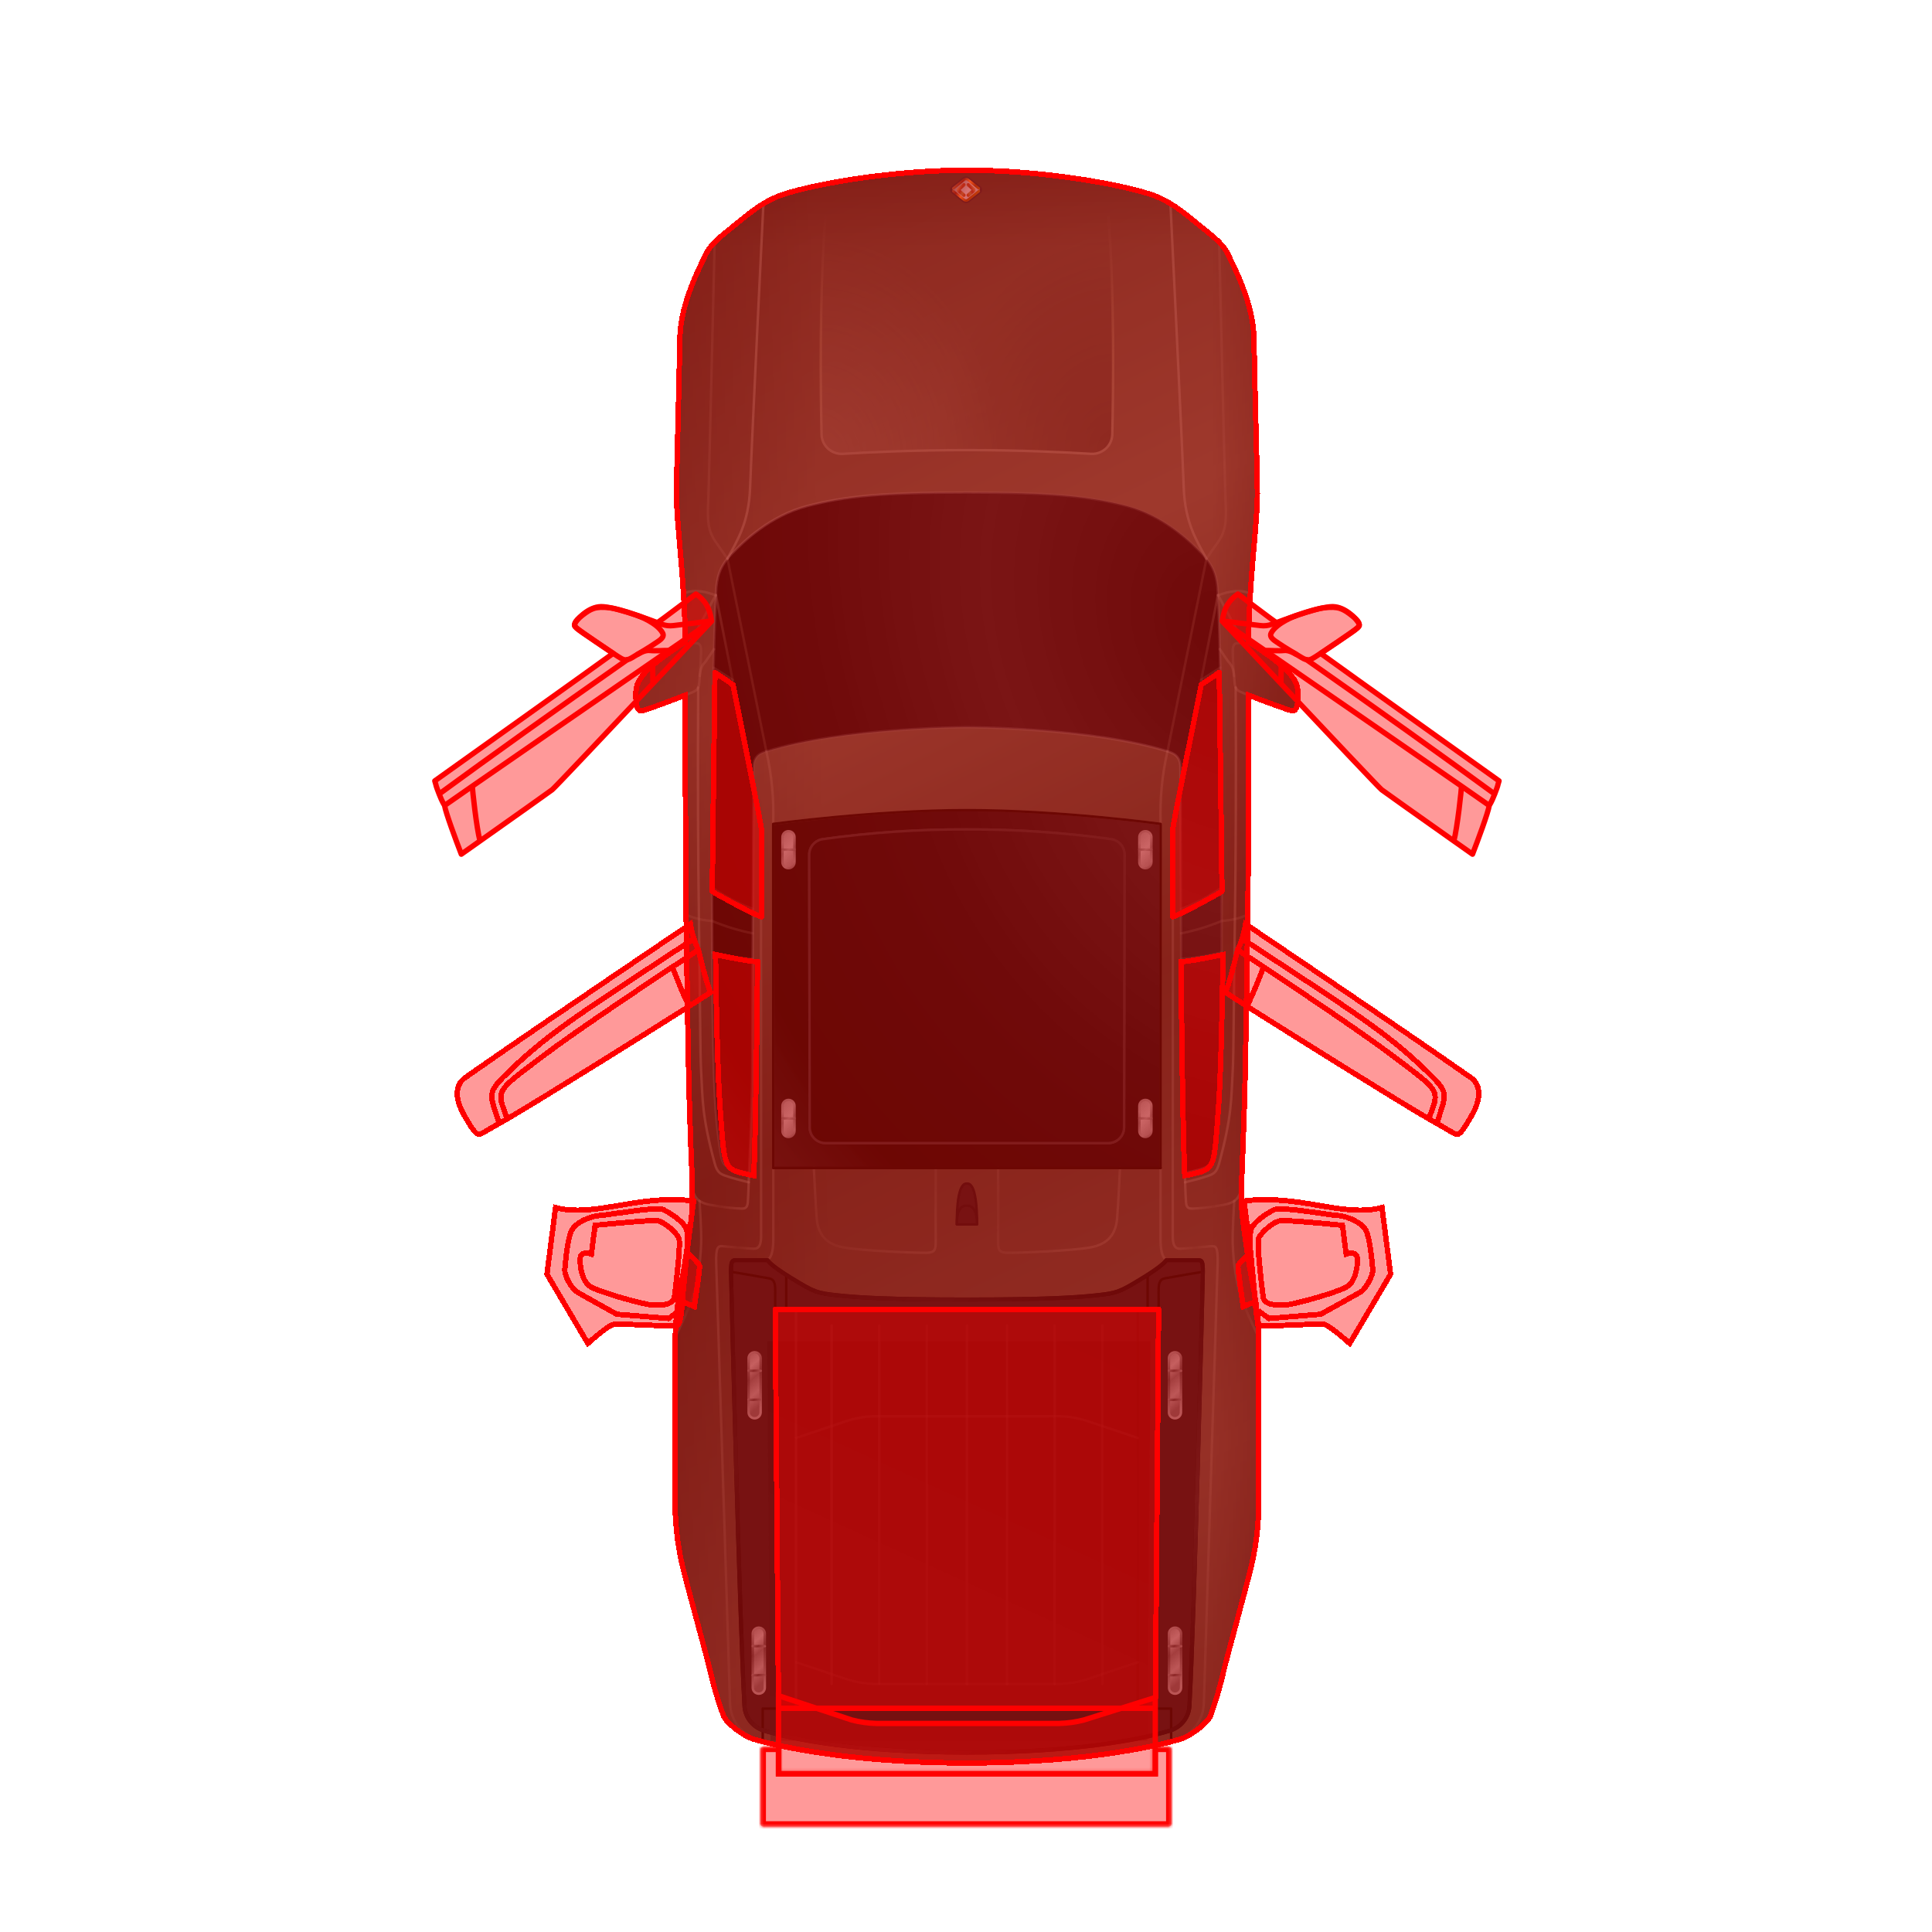 <svg width="722" height="722" viewBox="0 0 722 722" fill="none" xmlns="http://www.w3.org/2000/svg">
<path d="M361.343 63.614C388.985 63.614 417.029 68.515 429.653 72.512C437.327 75.048 442.081 79.237 448.126 84.127C454.171 89.017 457.271 91.394 459.095 95.39C460.919 99.386 468.424 113.187 468.605 126.443C468.787 139.7 469.895 178.914 469.895 184.371C469.895 196.128 466.721 217.186 466.605 239.759C468.393 240.978 470.533 242.452 472.658 243.972C472.707 244.009 472.767 244.046 472.828 244.094C475.899 246.158 478.773 248.498 481.414 251.084C485.026 255.117 485.172 257.036 485.026 260.995C484.88 264.955 484.089 265.813 482.557 265.548C481.28 265.33 471.138 261.552 466.626 259.8L466.626 260.138C466.626 260.138 466.48 323.982 466.406 332.736C466.333 341.489 465.471 399.09 465.179 408.048C464.886 417.005 464.608 426.629 464.461 429.853C464.315 433.077 463.598 447.358 464.169 453.456C464.74 459.554 466.772 472.543 467.635 477.276C469.532 485.944 470.454 494.794 470.384 503.664L470.384 560.024C470.507 568.411 469.609 576.782 467.708 584.955C465.763 593.129 458.831 618.024 457.237 624.761C455.958 630.361 454.317 635.874 452.324 641.265C451.242 643.776 445.38 648.654 440.831 650.006C436.282 651.358 408.75 658.831 361.352 658.831C313.954 658.831 286.424 651.369 281.865 650.006C277.305 648.642 271.469 643.776 270.384 641.265C268.379 635.878 266.738 630.364 265.47 624.761C263.869 618.025 256.937 593.125 254.976 584.951C253.082 576.778 252.185 568.409 252.302 560.024L252.302 503.678C252.238 494.809 253.16 485.959 255.051 477.29C255.914 472.557 257.946 459.567 258.517 453.47C259.088 447.374 258.371 433.103 258.225 429.867C258.079 426.632 257.8 417.033 257.508 408.062C257.216 399.091 256.353 341.503 256.28 332.75C256.218 325.493 256.109 280.315 256.06 259.814C251.548 261.566 241.419 265.344 240.138 265.562C238.595 265.824 237.792 264.971 237.658 261.01C237.524 257.049 237.658 255.131 241.282 251.099C243.922 248.513 246.797 246.173 249.868 244.108C249.946 244.047 250.027 243.991 250.111 243.938C252.202 242.441 254.322 240.993 256.083 239.786L256.083 239.774C255.96 217.196 252.793 196.142 252.793 184.385C252.793 178.928 253.888 139.715 254.071 126.458C254.254 113.201 261.757 99.401 263.581 95.405C265.404 91.409 268.518 89.03 274.563 84.141C280.608 79.253 285.353 75.062 293.035 72.527C305.666 68.516 333.699 63.614 361.343 63.614Z" fill="url(#paint0_linear_112_8817)"/>
<path d="M361.343 63.614C388.985 63.614 417.029 68.515 429.653 72.512C437.327 75.048 442.081 79.237 448.126 84.127C454.171 89.017 457.271 91.394 459.095 95.39C460.919 99.386 468.424 113.187 468.605 126.443C468.787 139.7 469.895 178.914 469.895 184.371C469.895 196.128 466.721 217.186 466.605 239.759C468.393 240.978 470.533 242.452 472.658 243.972C472.707 244.009 472.767 244.046 472.828 244.094C475.899 246.158 478.773 248.498 481.414 251.084C485.026 255.117 485.172 257.036 485.026 260.995C484.88 264.955 484.089 265.813 482.557 265.548C481.28 265.33 471.138 261.552 466.626 259.8L466.626 260.138C466.626 260.138 466.48 323.982 466.406 332.736C466.333 341.489 465.471 399.09 465.179 408.048C464.886 417.005 464.608 426.629 464.461 429.853C464.315 433.077 463.598 447.358 464.169 453.456C464.74 459.554 466.772 472.543 467.635 477.276C469.532 485.944 470.454 494.794 470.384 503.664L470.384 560.024C470.507 568.411 469.609 576.782 467.708 584.955C465.763 593.129 458.831 618.024 457.237 624.761C455.958 630.361 454.317 635.874 452.324 641.265C451.242 643.776 445.38 648.654 440.831 650.006C436.282 651.358 408.75 658.831 361.352 658.831C313.954 658.831 286.424 651.369 281.865 650.006C277.305 648.642 271.469 643.776 270.384 641.265C268.379 635.878 266.738 630.364 265.47 624.761C263.869 618.025 256.937 593.125 254.976 584.951C253.082 576.778 252.185 568.409 252.302 560.024L252.302 503.678C252.238 494.809 253.16 485.959 255.051 477.29C255.914 472.557 257.946 459.567 258.517 453.47C259.088 447.374 258.371 433.103 258.225 429.867C258.079 426.632 257.8 417.033 257.508 408.062C257.216 399.091 256.353 341.503 256.28 332.75C256.218 325.493 256.109 280.315 256.06 259.814C251.548 261.566 241.419 265.344 240.138 265.562C238.595 265.824 237.792 264.971 237.658 261.01C237.524 257.049 237.658 255.131 241.282 251.099C243.922 248.513 246.797 246.173 249.868 244.108C249.946 244.047 250.027 243.991 250.111 243.938C252.202 242.441 254.322 240.993 256.083 239.786L256.083 239.774C255.96 217.196 252.793 196.142 252.793 184.385C252.793 178.928 253.888 139.715 254.071 126.458C254.254 113.201 261.757 99.401 263.581 95.405C265.404 91.409 268.518 89.03 274.563 84.141C280.608 79.253 285.353 75.062 293.035 72.527C305.666 68.516 333.699 63.614 361.343 63.614Z" fill="url(#paint1_linear_112_8817)"/>
<path d="M361.343 63.614C388.985 63.614 417.029 68.515 429.653 72.512C437.327 75.048 442.081 79.237 448.126 84.127C454.171 89.017 457.271 91.394 459.095 95.39C460.919 99.386 468.424 113.187 468.605 126.443C468.787 139.7 469.895 178.914 469.895 184.371C469.895 196.128 466.721 217.186 466.605 239.759C468.393 240.978 470.533 242.452 472.658 243.972C472.707 244.009 472.767 244.046 472.828 244.094C475.899 246.158 478.773 248.498 481.414 251.084C485.026 255.117 485.172 257.036 485.026 260.995C484.88 264.955 484.089 265.813 482.557 265.548C481.28 265.33 471.138 261.552 466.626 259.8L466.626 260.138C466.626 260.138 466.48 323.982 466.406 332.736C466.333 341.489 465.471 399.09 465.179 408.048C464.886 417.005 464.608 426.629 464.461 429.853C464.315 433.077 463.598 447.358 464.169 453.456C464.74 459.554 466.772 472.543 467.635 477.276C469.532 485.944 470.454 494.794 470.384 503.664L470.384 560.024C470.507 568.411 469.609 576.782 467.708 584.955C465.763 593.129 458.831 618.024 457.237 624.761C455.958 630.361 454.317 635.874 452.324 641.265C451.242 643.776 445.38 648.654 440.831 650.006C436.282 651.358 408.75 658.831 361.352 658.831C313.954 658.831 286.424 651.369 281.865 650.006C277.305 648.642 271.469 643.776 270.384 641.265C268.379 635.878 266.738 630.364 265.47 624.761C263.869 618.025 256.937 593.125 254.976 584.951C253.082 576.778 252.185 568.409 252.302 560.024L252.302 503.678C252.238 494.809 253.16 485.959 255.051 477.29C255.914 472.557 257.946 459.567 258.517 453.47C259.088 447.374 258.371 433.103 258.225 429.867C258.079 426.632 257.8 417.033 257.508 408.062C257.216 399.091 256.353 341.503 256.28 332.75C256.218 325.493 256.109 280.315 256.06 259.814C251.548 261.566 241.419 265.344 240.138 265.562C238.595 265.824 237.792 264.971 237.658 261.01C237.524 257.049 237.658 255.131 241.282 251.099C243.922 248.513 246.797 246.173 249.868 244.108C249.946 244.047 250.027 243.991 250.111 243.938C252.202 242.441 254.322 240.993 256.083 239.786L256.083 239.774C255.96 217.196 252.793 196.142 252.793 184.385C252.793 178.928 253.888 139.715 254.071 126.458C254.254 113.201 261.757 99.401 263.581 95.405C265.404 91.409 268.518 89.03 274.563 84.141C280.608 79.253 285.353 75.062 293.035 72.527C305.666 68.516 333.699 63.614 361.343 63.614Z" fill="url(#paint2_linear_112_8817)"/>
<path d="M361.343 63.614C388.985 63.614 417.029 68.515 429.653 72.512C437.327 75.048 442.081 79.237 448.126 84.127C454.171 89.017 457.271 91.394 459.095 95.39C460.919 99.386 468.424 113.187 468.605 126.443C468.787 139.7 469.895 178.914 469.895 184.371C469.895 196.128 466.721 217.186 466.605 239.759C468.393 240.978 470.533 242.452 472.658 243.972C472.707 244.009 472.767 244.046 472.828 244.094C475.899 246.158 478.773 248.498 481.414 251.084C485.026 255.117 485.172 257.036 485.026 260.995C484.88 264.955 484.089 265.813 482.557 265.548C481.28 265.33 471.138 261.552 466.626 259.8L466.626 260.138C466.626 260.138 466.48 323.982 466.406 332.736C466.333 341.489 465.471 399.09 465.179 408.048C464.886 417.005 464.608 426.629 464.461 429.853C464.315 433.077 463.598 447.358 464.169 453.456C464.74 459.554 466.772 472.543 467.635 477.276C469.532 485.944 470.454 494.794 470.384 503.664L470.384 560.024C470.507 568.411 469.609 576.782 467.708 584.955C465.763 593.129 458.831 618.024 457.237 624.761C455.958 630.361 454.317 635.874 452.324 641.265C451.242 643.776 445.38 648.654 440.831 650.006C436.282 651.358 408.75 658.831 361.352 658.831C313.954 658.831 286.424 651.369 281.865 650.006C277.305 648.642 271.469 643.776 270.384 641.265C268.379 635.878 266.738 630.364 265.47 624.761C263.869 618.025 256.937 593.125 254.976 584.951C253.082 576.778 252.185 568.409 252.302 560.024L252.302 503.678C252.238 494.809 253.16 485.959 255.051 477.29C255.914 472.557 257.946 459.567 258.517 453.47C259.088 447.374 258.371 433.103 258.225 429.867C258.079 426.632 257.8 417.033 257.508 408.062C257.216 399.091 256.353 341.503 256.28 332.75C256.218 325.493 256.109 280.315 256.06 259.814C251.548 261.566 241.419 265.344 240.138 265.562C238.595 265.824 237.792 264.971 237.658 261.01C237.524 257.049 237.658 255.131 241.282 251.099C243.922 248.513 246.797 246.173 249.868 244.108C249.946 244.047 250.027 243.991 250.111 243.938C252.202 242.441 254.322 240.993 256.083 239.786L256.083 239.774C255.96 217.196 252.793 196.142 252.793 184.385C252.793 178.928 253.888 139.715 254.071 126.458C254.254 113.201 261.757 99.401 263.581 95.405C265.404 91.409 268.518 89.03 274.563 84.141C280.608 79.253 285.353 75.062 293.035 72.527C305.666 68.516 333.699 63.614 361.343 63.614Z" fill="url(#paint3_linear_112_8817)"/>
<path d="M361.343 184.043C329.418 184.043 315.882 185.441 301.777 189.079C287.672 192.717 277.619 202.595 273.254 207.17C268.889 211.745 267.804 215.915 267.58 221.42C267.356 226.925 266.671 243.236 266.436 263.084C266.202 282.933 266.134 300.251 266.134 300.251C265.978 335.403 266.202 378.88 266.632 393.772C266.976 405.699 267.036 416.586 269.256 430.8C270.15 436.519 271.426 436.368 279.906 438.406C279.906 438.406 281.124 410.816 281.124 400.343C281.124 389.87 281.573 291.977 281.573 286.683C281.573 282.268 284.552 281.338 286.388 280.769C314.99 271.902 360.58 271.775 361.343 271.775C362.106 271.775 407.696 271.906 436.298 280.769C438.14 281.338 441.113 282.268 441.113 286.683C441.113 291.977 441.561 389.87 441.561 400.343C441.561 410.816 442.78 438.406 442.78 438.406C451.259 436.368 452.536 436.519 453.429 430.8C455.649 416.586 455.71 405.699 456.053 393.772C456.483 378.88 456.711 335.403 456.551 300.251C456.551 300.251 456.485 282.937 456.249 263.084C456.014 243.232 455.328 226.933 455.106 221.42C454.883 215.907 453.798 211.74 449.432 207.164C445.066 202.588 435.012 192.71 420.907 189.072C406.802 185.434 393.267 184.043 361.343 184.043Z" fill="url(#paint4_diamond_112_8817)"/>
<path d="M286.764 470.729C286.857 470.934 287.214 472.392 295.513 477.5C304.415 482.986 305.332 483.237 313.121 484.074C320.91 484.912 332.839 485.632 361.343 485.632C389.846 485.632 401.774 484.913 409.564 484.074C417.354 483.236 418.27 482.98 427.172 477.5C435.475 472.389 435.829 470.931 435.921 470.729" stroke="#0C0B05" stroke-width="0.919" stroke-linecap="round" stroke-linejoin="round"/>
<path fill-rule="evenodd" clip-rule="evenodd" d="M286.856 470.925C287.161 471.477 288.507 473.188 295.513 477.5C304.415 482.986 305.332 483.237 313.121 484.074C320.91 484.912 332.839 485.632 361.343 485.632C389.846 485.632 401.774 484.913 409.564 484.074C417.354 483.236 418.27 482.98 427.172 477.5C434.177 473.188 435.524 471.476 435.83 470.925L447.726 470.925C449.194 470.973 449.526 471.419 449.526 475.295C449.526 479.568 446.253 607.045 444.526 637.058C444.486 641.355 441.744 645.17 437.664 646.606C426.488 650.171 401.032 654.953 361.352 654.953C321.672 654.953 296.216 650.171 285.04 646.606C280.96 645.17 278.218 641.355 278.178 637.058C276.446 607.045 273.178 479.568 273.178 475.295C273.178 471.419 273.511 470.973 274.978 470.925L286.856 470.925Z" fill="#1E1E1E"/>
<path d="M286.856 470.925L287.512 470.562C287.38 470.323 287.128 470.175 286.856 470.175V470.925ZM295.513 477.5L295.907 476.861L295.906 476.861L295.513 477.5ZM313.121 484.074L313.201 483.329H313.201L313.121 484.074ZM361.343 485.632V486.382V485.632ZM409.564 484.074L409.484 483.329L409.564 484.074ZM427.172 477.5L426.779 476.861L426.779 476.861L427.172 477.5ZM435.83 470.925V470.175C435.557 470.175 435.306 470.323 435.173 470.562L435.83 470.925ZM447.726 470.925L447.751 470.175C447.743 470.175 447.735 470.175 447.726 470.175V470.925ZM444.526 637.058L443.777 637.015C443.777 637.027 443.776 637.039 443.776 637.051L444.526 637.058ZM437.664 646.606L437.892 647.32C437.899 647.318 437.906 647.316 437.913 647.313L437.664 646.606ZM285.04 646.606L284.791 647.313C284.798 647.316 284.805 647.318 284.812 647.32L285.04 646.606ZM278.178 637.058L278.928 637.051C278.928 637.039 278.927 637.027 278.927 637.015L278.178 637.058ZM274.978 470.925V470.175C274.97 470.175 274.961 470.175 274.953 470.175L274.978 470.925ZM286.2 471.288C286.418 471.683 286.912 472.319 288.193 473.38C289.481 474.446 291.601 475.972 295.12 478.138L295.906 476.861C292.419 474.715 290.363 473.23 289.15 472.225C287.93 471.214 287.599 470.719 287.512 470.562L286.2 471.288ZM295.12 478.138C299.556 480.872 302.076 482.35 304.475 483.234C306.891 484.125 309.16 484.403 313.041 484.82L313.201 483.329C309.294 482.909 307.209 482.643 304.994 481.827C302.762 481.004 300.372 479.614 295.907 476.861L295.12 478.138ZM313.041 484.82C320.869 485.662 332.831 486.382 361.343 486.382V484.882C332.848 484.882 320.95 484.162 313.201 483.329L313.041 484.82ZM361.343 486.382C389.854 486.382 401.814 485.663 409.645 484.82L409.484 483.329C401.734 484.163 389.837 484.882 361.343 484.882V486.382ZM409.645 484.82C413.527 484.402 415.795 484.122 418.211 483.231C420.609 482.347 423.129 480.869 427.565 478.138L426.779 476.861C422.313 479.61 419.924 481.001 417.692 481.824C415.477 482.641 413.392 482.908 409.484 483.329L409.645 484.82ZM427.565 478.138C431.084 475.973 433.204 474.446 434.492 473.38C435.773 472.319 436.267 471.683 436.486 471.288L435.173 470.562C435.087 470.719 434.755 471.214 433.535 472.225C432.321 473.23 430.265 474.715 426.779 476.861L427.565 478.138ZM447.726 470.175L435.83 470.175V471.675L447.726 471.675V470.175ZM450.276 475.295C450.276 474.32 450.256 473.538 450.198 472.915C450.142 472.302 450.045 471.784 449.862 471.371C449.665 470.925 449.364 470.597 448.94 470.402C448.558 470.226 448.134 470.188 447.751 470.175L447.702 471.675C448.053 471.686 448.22 471.722 448.313 471.765C448.364 471.788 448.422 471.822 448.491 471.978C448.574 472.167 448.653 472.491 448.705 473.052C448.756 473.605 448.776 474.332 448.776 475.295H450.276ZM445.275 637.101C447.002 607.073 450.276 479.582 450.276 475.295H448.776C448.776 479.554 445.503 607.016 443.777 637.015L445.275 637.101ZM437.913 647.313C442.288 645.774 445.233 641.681 445.276 637.065L443.776 637.051C443.739 641.03 441.2 644.566 437.415 645.898L437.913 647.313ZM361.352 655.703C401.081 655.703 426.619 650.916 437.892 647.32L437.436 645.891C426.357 649.425 400.984 654.203 361.352 654.203V655.703ZM284.812 647.32C296.085 650.916 321.623 655.703 361.352 655.703V654.203C321.72 654.203 296.347 649.425 285.268 645.891L284.812 647.32ZM277.428 637.065C277.471 641.681 280.416 645.774 284.791 647.313L285.289 645.898C281.504 644.566 278.965 641.03 278.928 637.051L277.428 637.065ZM272.428 475.295C272.428 479.582 275.697 607.073 277.429 637.101L278.927 637.015C277.196 607.016 273.928 479.554 273.928 475.295H272.428ZM274.953 470.175C274.57 470.188 274.146 470.226 273.764 470.402C273.34 470.597 273.039 470.925 272.842 471.371C272.659 471.784 272.562 472.302 272.506 472.915C272.448 473.538 272.428 474.32 272.428 475.295H273.928C273.928 474.332 273.948 473.605 273.999 473.052C274.051 472.491 274.13 472.167 274.213 471.978C274.282 471.822 274.34 471.788 274.391 471.765C274.484 471.722 274.651 471.686 275.002 471.675L274.953 470.175ZM286.856 470.175L274.978 470.175V471.675L286.856 471.675V470.175Z" fill="#0C0B04"/>
<g opacity="0.4">
<g filter="url(#filter0_i_112_8817)">
<path d="M361.343 489.246L289.693 489.246L290.947 638.505L361.343 638.505L431.738 638.505L432.992 489.246L361.343 489.246Z" fill="url(#paint5_linear_112_8817)"/>
</g>
<path d="M361.343 489.246L289.693 489.246L290.947 638.505L361.343 638.505L431.738 638.505L432.992 489.246L361.343 489.246Z" stroke="url(#paint6_linear_112_8817)" stroke-opacity="0.5" stroke-width="1.5" stroke-linecap="round" stroke-linejoin="round"/>
</g>
<path d="M361.343 489.246L289.693 489.246L290.947 638.505L361.343 638.505L431.738 638.505L432.992 489.246L361.343 489.246Z" stroke="url(#paint7_linear_112_8817)" stroke-width="1.5" stroke-linecap="round" stroke-linejoin="round"/>
<path d="M256.086 239.765C255.966 217.189 252.797 196.133 252.797 184.368C252.797 178.921 253.894 139.698 254.077 126.442C254.26 113.187 261.759 99.385 263.588 95.391C265.417 91.396 268.527 89.024 274.564 84.131C280.601 79.239 285.354 75.052 293.037 72.505C305.659 68.51 333.698 63.607 361.342 63.607C388.986 63.607 417.025 68.51 429.647 72.505C437.329 75.047 442.084 79.235 448.12 84.131C454.156 89.028 457.266 91.396 459.096 95.391C460.926 99.385 468.424 113.186 468.607 126.442C468.79 139.699 469.888 178.921 469.888 184.368C469.888 196.125 466.716 217.189 466.598 239.765" stroke="#0C0B05" stroke-width="0.919" stroke-miterlimit="10" stroke-linecap="round"/>
<path opacity="0.2" d="M249.611 244.272C249.611 244.272 256.086 239.765 260.435 240.37C262.418 240.645 261.948 243.404 261.948 245.215C261.948 247.025 261.506 252.618 261.506 252.618" stroke="#939381" stroke-width="0.919" stroke-linecap="round" stroke-linejoin="round"/>
<path opacity="0.3" d="M266.844 242.583C266.093 243.573 264.393 246.468 262.991 248.042C261.651 249.548 261.516 252.146 261.315 255.052C261.114 257.957 259.841 258.219 258.025 259.011C256.209 259.803 241.672 265.282 240.129 265.543C238.587 265.804 237.784 264.948 237.65 260.988C237.516 257.027 237.65 255.109 241.269 251.087C244.395 247.608 253.085 241.843 257.654 238.668C258.828 237.853 259.79 236.774 260.461 235.518L267.538 222.247" stroke="#939381" stroke-width="0.919" stroke-linecap="round" stroke-linejoin="round"/>
<path opacity="0.2" d="M473.072 244.271C473.072 244.271 466.598 239.764 462.249 240.369C460.265 240.645 460.736 243.404 460.736 245.214C460.736 247.025 461.178 252.617 461.178 252.617" stroke="#939381" stroke-width="0.919" stroke-linecap="round" stroke-linejoin="round"/>
<path opacity="0.3" d="M455.84 242.582C456.591 243.572 458.291 246.467 459.692 248.041C461.033 249.547 461.168 252.146 461.369 255.051C461.57 257.956 462.843 258.219 464.659 259.01C466.474 259.802 481.012 265.281 482.555 265.542C484.097 265.803 484.899 264.948 485.034 260.987C485.168 257.026 485.034 255.108 481.415 251.086C478.288 247.607 469.598 241.842 465.028 238.667C463.855 237.852 462.893 236.773 462.222 235.517L455.145 222.246" stroke="#939381" stroke-width="0.919" stroke-linecap="round" stroke-linejoin="round"/>
<path d="M361.343 457.556L357.576 457.556C357.497 441.514 360.813 442.323 361.343 442.323C361.873 442.323 365.189 441.514 365.11 457.556L361.343 457.556Z" fill="#1E1E1E" stroke="#151515" stroke-width="0.919" stroke-linecap="round" stroke-linejoin="round"/>
<path d="M361.343 457.556L357.576 457.556C357.497 450.215 360.813 450.585 361.343 450.585C361.873 450.585 365.189 450.215 365.11 457.556L361.343 457.556Z" fill="#1E1E1E" stroke="#151515" stroke-width="0.919" stroke-linecap="round" stroke-linejoin="round"/>
<path opacity="0.3" d="M461.284 448.793C461.21 449.838 460.495 460.124 460.68 464.861C460.943 471.616 461.949 480.42 464.649 487.121C467.433 494.029 470.328 499.648 470.328 499.648" stroke="url(#paint8_linear_112_8817)" stroke-width="0.919" stroke-miterlimit="10" stroke-linecap="round"/>
<path d="M428.873 489.245L428.873 476.433" stroke="#0C0B05" stroke-width="0.919" stroke-linecap="round" stroke-linejoin="round"/>
<path d="M361.346 302.755C326.636 302.755 288.936 307.889 288.936 307.889C288.936 307.889 288.968 392.111 288.984 436.501L433.708 436.501C433.724 392.11 433.756 307.889 433.756 307.889C433.756 307.889 396.056 302.755 361.346 302.755Z" fill="url(#paint9_radial_112_8817)"/>
<path opacity="0.3" d="M418.547 436.476C418.547 436.476 417.936 449.567 417.477 455.287C417.018 461.008 414.197 464.902 407.699 466.122C400.486 467.476 380.065 468.242 376.528 468.174C373.923 468.123 373.013 467.506 373.013 464.632L373.013 436.477" stroke="url(#paint10_linear_112_8817)" stroke-width="0.919" stroke-linecap="round" stroke-linejoin="round"/>
<path opacity="0.3" d="M467.245 221.86C466.903 221.683 466.54 221.538 466.54 221.538C464.911 220.939 463.164 220.726 461.437 220.915C459.263 221.156 457.134 221.702 455.114 222.536" stroke="#939381" stroke-width="0.919" stroke-linecap="round" stroke-linejoin="round"/>
<path opacity="0.2" d="M466.255 341.827C464.631 342.564 462.934 343.133 461.192 343.525C459.669 343.859 458.122 344.073 456.565 344.164C451.681 346.209 446.601 347.76 441.404 348.795" stroke="#939381" stroke-width="0.919" stroke-linecap="round" stroke-linejoin="round"/>
<path opacity="0.2" d="M441.371 339.661C446.772 337.658 451.889 334.968 456.594 331.659" stroke="#939381" stroke-width="0.919" stroke-linecap="round" stroke-linejoin="round"/>
<path opacity="0.5" d="M437.393 76.085C437.393 76.085 441.604 161.667 442.371 182.28C442.861 195.5 447.262 202.125 450.864 208.799" stroke="#939381" stroke-width="0.919" stroke-linecap="round" stroke-linejoin="round"/>
<path opacity="0.4" d="M461.775 256.935C461.972 290.223 461.833 320.234 461.491 343.315C461.03 374.481 461.062 393.479 460.66 400.557C460.071 410.964 460.416 416.938 455.592 434.793C454.653 438.267 453.314 438.75 451.662 439.356C449.056 440.313 445.333 441.211 442.86 441.838" stroke="#939381" stroke-width="0.919" stroke-linecap="round" stroke-linejoin="round"/>
<path d="M431.738 638.504L437.654 638.504L437.654 645.574L437.654 650.479" stroke="#0C0B05" stroke-width="0.919" stroke-linecap="round" stroke-linejoin="round"/>
<path d="M449.512 475.275C446.387 475.79 440.236 476.814 437.573 477.326C434.468 477.922 432.968 477.433 432.968 482.4C432.968 482.961 432.977 485.385 432.991 489.245" stroke="#0C0B05" stroke-width="0.919" stroke-linecap="round" stroke-linejoin="round"/>
<path opacity="0.4" d="M442.78 438.412C442.78 438.412 443.031 447.109 443.232 449.346C443.434 451.582 444.39 451.732 446.101 451.633C448.777 451.519 451.444 451.237 454.084 450.788C458.445 449.934 464.009 450.218 464.009 442.067" stroke="url(#paint11_linear_112_8817)" stroke-width="0.919" stroke-linecap="round" stroke-linejoin="round"/>
<path opacity="0.3" d="M425.214 638.504L425.214 489.245" stroke="#0C0B05" stroke-width="0.919" stroke-linecap="round" stroke-linejoin="round"/>
<path opacity="0.2" d="M455.618 90.524C455.618 90.524 457.634 176.906 457.903 184.319C458.186 192.109 458.842 197.337 455.365 202.3L450.833 208.765" stroke="#939381" stroke-width="0.919" stroke-linecap="round" stroke-linejoin="round"/>
<path opacity="0.2" d="M436.297 280.775L450.864 208.801" stroke="#939381" stroke-width="0.919" stroke-linecap="round" stroke-linejoin="round"/>
<path opacity="0.3" d="M433.752 307.882C433.401 298.775 434.257 289.661 436.297 280.775" stroke="#939381" stroke-width="0.919" stroke-linecap="round" stroke-linejoin="round"/>
<path opacity="0.3" d="M411.924 495.334L411.924 629.309" stroke="#424242" stroke-width="0.919" stroke-linecap="round" stroke-linejoin="round"/>
<path opacity="0.3" d="M394.135 495.334L394.135 629.309" stroke="#424242" stroke-width="0.919" stroke-linecap="round" stroke-linejoin="round"/>
<path opacity="0.3" d="M376.348 495.334L376.348 629.309" stroke="#424242" stroke-width="0.919" stroke-linecap="round" stroke-linejoin="round"/>
<path opacity="0.3" d="M361.343 495.335L361.343 629.309" stroke="#424242" stroke-width="0.919" stroke-linecap="round" stroke-linejoin="round"/>
<path opacity="0.3" d="M455.122 222.536L439.097 303.574C438.573 306.22 438.309 308.911 438.307 311.609C438.299 334.55 438.264 447.155 438.264 461.941C438.264 467.488 440.705 466.657 442.554 466.57C444.402 466.482 450.62 465.877 452.438 465.732C454.257 465.587 455.225 465.646 455.035 472.154C454.87 477.744 449.876 636.505 449.876 636.505C449.71 642.617 445.809 648.012 440.028 650.123" stroke="url(#paint12_linear_112_8817)" stroke-width="0.919" stroke-linecap="round" stroke-linejoin="round"/>
<path opacity="0.3" d="M261.401 448.791C261.474 449.827 262.191 460.122 262.005 464.859C261.742 471.614 260.737 480.418 258.037 487.119C255.252 494.027 252.357 499.646 252.357 499.646" stroke="url(#paint13_linear_112_8817)" stroke-width="0.919" stroke-miterlimit="10" stroke-linecap="round"/>
<path d="M293.812 489.246L293.812 476.433" stroke="#0C0B05" stroke-width="0.919" stroke-linecap="round" stroke-linejoin="round"/>
<path opacity="0.3" d="M304.139 436.477C304.139 436.477 304.749 449.567 305.209 455.288C305.668 461.008 308.489 464.903 314.987 466.123C322.199 467.476 342.62 468.243 346.158 468.175C348.763 468.124 349.672 467.506 349.672 464.632L349.672 436.478" stroke="url(#paint14_linear_112_8817)" stroke-width="0.919" stroke-linecap="round" stroke-linejoin="round"/>
<path opacity="0.3" d="M255.439 221.86C255.668 221.741 255.904 221.634 256.144 221.539C257.773 220.94 259.52 220.727 261.247 220.916C263.421 221.157 265.55 221.703 267.57 222.537" stroke="#939381" stroke-width="0.919" stroke-linecap="round" stroke-linejoin="round"/>
<path opacity="0.2" d="M256.423 341.828C258.048 342.565 259.745 343.134 261.488 343.526C263.01 343.86 264.558 344.074 266.114 344.165C270.999 346.209 276.078 347.761 281.276 348.796" stroke="#939381" stroke-width="0.919" stroke-linecap="round" stroke-linejoin="round"/>
<path opacity="0.2" d="M266.183 355.952C271.125 357.227 276.18 358.026 281.277 358.336" stroke="#939381" stroke-width="0.919" stroke-linecap="round" stroke-linejoin="round"/>
<path opacity="0.2" d="M456.501 355.951C451.558 357.227 446.504 358.025 441.406 358.336" stroke="#939381" stroke-width="0.919" stroke-linecap="round" stroke-linejoin="round"/>
<path opacity="0.2" d="M281.313 339.662C275.911 337.659 270.794 334.969 266.089 331.659" stroke="#939381" stroke-width="0.919" stroke-linecap="round" stroke-linejoin="round"/>
<path d="M284.262 507.585L284.262 518.427H284.257L284.257 527.795C284.256 529.028 283.248 530.027 282.006 530.027C280.763 530.027 279.756 529.028 279.754 527.795V518.427C279.754 518.378 279.756 518.33 279.759 518.281L279.759 507.585C279.761 506.351 280.768 505.352 282.011 505.352C283.253 505.352 284.26 506.351 284.262 507.585Z" fill="url(#paint15_linear_112_8817)" stroke="url(#paint16_linear_112_8817)" stroke-width="0.919" stroke-linecap="round" stroke-linejoin="round"/>
<path d="M284.257 523.11L279.754 523.11" stroke="url(#paint17_linear_112_8817)" stroke-width="0.919" stroke-linecap="round" stroke-linejoin="round"/>
<path d="M279.759 512.264L284.262 512.264" stroke="url(#paint18_linear_112_8817)" stroke-width="0.919" stroke-linecap="round" stroke-linejoin="round"/>
<path d="M285.815 610.501L285.815 621.344H285.81L285.81 630.711C285.808 631.945 284.801 632.943 283.559 632.943C282.316 632.943 281.309 631.945 281.307 630.711V621.343C281.307 621.295 281.309 621.246 281.312 621.198L281.312 610.501C281.314 609.268 282.321 608.269 283.563 608.269C284.806 608.269 285.813 609.268 285.815 610.501Z" fill="url(#paint19_linear_112_8817)" stroke="url(#paint20_linear_112_8817)" stroke-width="0.919" stroke-linecap="round" stroke-linejoin="round"/>
<path d="M285.81 626.027L281.307 626.027" stroke="url(#paint21_linear_112_8817)" stroke-width="0.919" stroke-linecap="round" stroke-linejoin="round"/>
<path d="M281.312 615.18L285.815 615.18" stroke="url(#paint22_linear_112_8817)" stroke-width="0.919" stroke-linecap="round" stroke-linejoin="round"/>
<path d="M441.378 610.501L441.378 621.344H441.374L441.374 630.711C441.372 631.945 440.364 632.943 439.122 632.943C437.88 632.943 436.872 631.945 436.871 630.711V621.343C436.871 621.295 436.872 621.246 436.875 621.198L436.875 610.501C436.877 609.268 437.885 608.269 439.127 608.269C440.369 608.269 441.377 609.268 441.378 610.501Z" fill="url(#paint23_linear_112_8817)" stroke="url(#paint24_linear_112_8817)" stroke-width="0.919" stroke-linecap="round" stroke-linejoin="round"/>
<path d="M441.374 626.027L436.871 626.027" stroke="url(#paint25_linear_112_8817)" stroke-width="0.919" stroke-linecap="round" stroke-linejoin="round"/>
<path d="M436.875 615.18L441.378 615.18" stroke="url(#paint26_linear_112_8817)" stroke-width="0.919" stroke-linecap="round" stroke-linejoin="round"/>
<path d="M441.338 507.585L441.338 518.427H441.333L441.333 527.795C441.331 529.028 440.324 530.027 439.081 530.027C437.839 530.027 436.832 529.028 436.83 527.795V518.427C436.83 518.378 436.832 518.33 436.835 518.281L436.835 507.585C436.836 506.351 437.844 505.352 439.086 505.352C440.329 505.352 441.336 506.351 441.338 507.585Z" fill="url(#paint27_linear_112_8817)" stroke="url(#paint28_linear_112_8817)" stroke-width="0.919" stroke-linecap="round" stroke-linejoin="round"/>
<path d="M441.333 523.11L436.83 523.11" stroke="url(#paint29_linear_112_8817)" stroke-width="0.919" stroke-linecap="round" stroke-linejoin="round"/>
<path d="M436.835 512.264L441.338 512.264" stroke="url(#paint30_linear_112_8817)" stroke-width="0.919" stroke-linecap="round" stroke-linejoin="round"/>
<g opacity="0.5">
<path d="M308.463 80.8C306.177 109.945 306.659 146.612 307.016 162.369C307.07 164.394 307.953 166.309 309.461 167.673C310.969 169.038 312.971 169.733 315.007 169.6C324.251 169.027 341.138 168.206 361.342 168.206C381.546 168.206 398.432 169.027 407.676 169.6C409.712 169.733 411.715 169.038 413.222 167.673C414.73 166.309 415.613 164.394 415.668 162.369C416.024 146.612 416.506 109.945 414.22 80.8" fill="url(#paint31_diamond_112_8817)"/>
<path d="M308.463 80.8C306.177 109.945 306.659 146.612 307.016 162.369C307.07 164.394 307.953 166.309 309.461 167.673C310.969 169.038 312.971 169.733 315.007 169.6C324.251 169.027 341.138 168.206 361.342 168.206C381.546 168.206 398.432 169.027 407.676 169.6C409.712 169.733 411.715 169.038 413.222 167.673C414.73 166.309 415.613 164.394 415.668 162.369C416.024 146.612 416.506 109.945 414.22 80.8" fill="url(#paint32_diamond_112_8817)"/>
<path d="M308.463 80.8C306.177 109.945 306.659 146.612 307.016 162.369C307.07 164.394 307.953 166.309 309.461 167.673C310.969 169.038 312.971 169.733 315.007 169.6C324.251 169.027 341.138 168.206 361.342 168.206C381.546 168.206 398.432 169.027 407.676 169.6C409.712 169.733 411.715 169.038 413.222 167.673C414.73 166.309 415.613 164.394 415.668 162.369C416.024 146.612 416.506 109.945 414.22 80.8" stroke="url(#paint33_linear_112_8817)" stroke-width="0.919" stroke-linecap="round" stroke-linejoin="round"/>
</g>
<path opacity="0.5" d="M285.291 76.085C285.291 76.085 281.08 161.668 280.313 182.281C279.823 195.501 275.452 202.087 271.85 208.763" stroke="#939381" stroke-width="0.919" stroke-linecap="round" stroke-linejoin="round"/>
<path opacity="0.4" d="M260.911 256.936C260.713 290.224 260.853 320.234 261.194 343.316C261.655 374.482 261.624 393.48 262.024 400.557C262.615 410.965 262.27 416.939 267.094 434.794C268.032 438.268 269.372 438.751 271.022 439.357C273.63 440.313 277.353 441.212 279.824 441.839" stroke="#939381" stroke-width="0.919" stroke-linecap="round" stroke-linejoin="round"/>
<path d="M290.947 638.505L285.031 638.505L285.031 645.575L285.031 650.48" stroke="#0C0B05" stroke-width="0.919" stroke-linecap="round" stroke-linejoin="round"/>
<path d="M273.173 475.276C276.299 475.791 282.449 476.815 285.112 477.327C288.218 477.923 289.718 477.434 289.718 482.401C289.718 482.961 289.709 485.386 289.694 489.246" stroke="#0C0B05" stroke-width="0.919" stroke-linecap="round" stroke-linejoin="round"/>
<path opacity="0.4" d="M279.906 438.412C279.906 438.412 279.654 447.11 279.453 449.347C279.252 451.583 278.295 451.733 276.584 451.634C273.907 451.52 271.24 451.237 268.6 450.789C264.24 449.934 258.68 450.219 258.68 442.068" stroke="url(#paint34_linear_112_8817)" stroke-width="0.919" stroke-linecap="round" stroke-linejoin="round"/>
<path opacity="0.4" d="M297.472 638.505L297.472 489.246" stroke="#424242" stroke-width="0.919" stroke-linecap="round" stroke-linejoin="round"/>
<path opacity="0.2" d="M267.066 90.525C267.066 90.525 265.049 176.906 264.78 184.32C264.499 192.11 263.842 197.338 267.32 202.3L271.85 208.766" stroke="#939381" stroke-width="0.919" stroke-linecap="round" stroke-linejoin="round"/>
<path opacity="0.2" d="M286.387 280.776L271.852 208.764" stroke="#939381" stroke-width="0.919" stroke-linecap="round" stroke-linejoin="round"/>
<path opacity="0.3" d="M288.932 307.883C289.282 298.776 288.427 289.662 286.387 280.776" stroke="#939381" stroke-width="0.919" stroke-linecap="round" stroke-linejoin="round"/>
<path opacity="0.4" d="M310.762 495.335L310.762 629.309" stroke="#424242" stroke-width="0.919" stroke-linecap="round" stroke-linejoin="round"/>
<path opacity="0.3" d="M328.55 495.335L328.55 629.309" stroke="#424242" stroke-width="0.919" stroke-linecap="round" stroke-linejoin="round"/>
<path opacity="0.3" d="M346.338 495.335L346.338 629.309" stroke="#424242" stroke-width="0.919" stroke-linecap="round" stroke-linejoin="round"/>
<path opacity="0.3" d="M297.472 537.384L317.047 530.819C320.182 529.863 323.433 529.333 326.712 529.244L395.974 529.244C399.253 529.333 402.504 529.863 405.639 530.819L425.214 537.384" stroke="#424242" stroke-width="0.919" stroke-linecap="round" stroke-linejoin="round"/>
<path opacity="0.3" d="M425.214 621.17L405.639 627.734C402.504 628.69 399.253 629.22 395.974 629.309L326.712 629.309C323.433 629.22 320.182 628.69 317.046 627.734L297.471 621.17" stroke="#424242" stroke-width="0.919" stroke-linecap="round" stroke-linejoin="round"/>
<path d="M288.932 436.477L361.342 436.477L433.753 436.477" stroke="#0C0B05" stroke-width="0.919" stroke-linecap="round" stroke-linejoin="round"/>
<path opacity="0.3" d="M267.57 222.537L283.595 303.574C284.118 306.221 284.383 308.912 284.385 311.61C284.392 334.55 284.428 447.156 284.428 461.942C284.428 467.489 281.986 466.658 280.138 466.571C278.291 466.483 272.072 465.878 270.253 465.733C268.435 465.588 267.466 465.647 267.657 472.155C267.822 477.745 272.815 636.506 272.815 636.506C272.982 642.618 276.882 648.012 282.662 650.123" stroke="url(#paint35_linear_112_8817)" stroke-width="0.919" stroke-linecap="round" stroke-linejoin="round"/>
<path d="M360.07 66.739L360.057 66.749L355.967 70.007C355.674 70.222 355.5 70.564 355.5 70.928C355.5 71.292 355.674 71.634 355.967 71.849L360.057 75.107L360.07 75.117C360.637 75.54 361.416 75.54 361.983 75.117L361.996 75.107L366.085 71.849C366.378 71.634 366.553 71.293 366.553 70.928C366.553 70.563 366.378 70.222 366.085 70.007L361.996 66.749L361.983 66.739C361.416 66.316 360.637 66.316 360.07 66.739Z" fill="url(#paint36_linear_112_8817)" stroke="#2D2D2D" stroke-linecap="round" stroke-linejoin="round"/>
<path d="M356.27 71.451L360.369 74.716C360.758 75.007 361.295 75.007 361.684 74.716L365.782 71.451M356.27 70.406L360.369 67.14C360.758 66.849 361.295 66.849 361.684 67.14L365.782 70.406" stroke="url(#paint37_linear_112_8817)" stroke-width="0.919" stroke-linecap="round" stroke-linejoin="round"/>
<path d="M360.211 69.062L358.268 70.733C358.188 70.795 358.14 70.894 358.14 71C358.14 71.106 358.188 71.206 358.268 71.268L359.239 72.103L360.211 72.938" stroke="url(#paint38_linear_112_8817)" stroke-width="1.3" stroke-linecap="round" stroke-linejoin="round"/>
<path d="M361.852 69.062L363.795 70.733C363.875 70.795 363.923 70.894 363.923 71C363.923 71.106 363.875 71.206 363.795 71.268L362.824 72.103L361.852 72.938" stroke="url(#paint39_linear_112_8817)" stroke-width="1.3" stroke-linecap="round" stroke-linejoin="round"/>
<path opacity="0.2" d="M448.875 254.087L456.015 249.519" stroke="#939381" stroke-width="0.919" stroke-linecap="round" stroke-linejoin="round"/>
<path opacity="0.2" d="M273.809 254.088L266.67 249.52" stroke="#939381" stroke-width="0.919" stroke-linecap="round" stroke-linejoin="round"/>
<path d="M361.343 63.614C388.985 63.614 417.029 68.515 429.653 72.512C437.327 75.048 442.081 79.237 448.126 84.127C454.171 89.017 457.271 91.394 459.095 95.39C460.919 99.386 468.424 113.187 468.605 126.443C468.787 139.7 469.895 178.914 469.895 184.371C469.895 196.128 466.721 217.186 466.605 239.759C468.393 240.978 470.533 242.452 472.658 243.972C472.707 244.009 472.767 244.046 472.828 244.094C475.899 246.158 478.773 248.498 481.414 251.084C485.026 255.117 485.172 257.036 485.026 260.995C484.88 264.955 484.089 265.813 482.557 265.548C481.28 265.33 471.138 261.552 466.626 259.8L466.626 260.138C466.626 260.138 466.48 323.982 466.406 332.736C466.333 341.49 465.471 399.09 465.179 408.048C464.886 417.005 464.608 426.629 464.461 429.853C464.315 433.077 463.598 447.358 464.169 453.456C464.74 459.554 466.772 472.543 467.635 477.276C469.532 485.944 470.454 494.794 470.384 503.664L470.384 560.024C470.507 568.411 469.609 576.782 467.708 584.955C465.763 593.129 458.831 618.024 457.237 624.761C455.958 630.361 454.317 635.874 452.324 641.265C451.242 643.776 445.38 648.654 440.831 650.006C436.282 651.358 408.75 658.831 361.352 658.831C313.954 658.831 286.424 651.369 281.865 650.006C277.305 648.642 271.469 643.776 270.384 641.265C268.379 635.878 266.738 630.364 265.47 624.761C263.869 618.025 256.937 593.125 254.976 584.951C253.082 576.778 252.185 568.409 252.302 560.024L252.302 503.678C252.238 494.809 253.16 485.959 255.051 477.29C255.914 472.557 257.946 459.567 258.517 453.47C259.088 447.374 258.371 433.103 258.225 429.867C258.079 426.632 257.8 417.033 257.508 408.062C257.216 399.091 256.353 341.503 256.28 332.75C256.218 325.493 256.109 280.315 256.06 259.814C251.548 261.566 241.419 265.344 240.138 265.562C238.595 265.824 237.792 264.971 237.658 261.01C237.524 257.049 237.658 255.131 241.282 251.099C243.922 248.513 246.797 246.173 249.868 244.108C249.946 244.047 250.027 243.991 250.111 243.938C252.202 242.441 254.322 240.993 256.083 239.786L256.083 239.774C255.96 217.196 252.793 196.142 252.793 184.385C252.793 178.928 253.888 139.715 254.071 126.458C254.254 113.201 261.757 99.401 263.581 95.405C265.404 91.409 268.518 89.03 274.563 84.141C280.608 79.253 285.353 75.062 293.035 72.527C305.666 68.516 333.699 63.614 361.343 63.614Z" stroke="url(#paint40_linear_112_8817)" stroke-width="1.5" stroke-miterlimit="3"/>
<path opacity="0.3" d="M361.343 184.043C329.418 184.043 315.882 185.44 301.777 189.079C287.672 192.717 277.619 202.595 273.254 207.17C268.889 211.745 267.804 215.915 267.58 221.42C267.356 226.925 266.671 243.236 266.436 263.084C266.202 282.933 266.134 300.251 266.134 300.251C265.979 335.403 266.202 378.88 266.633 393.772C266.976 405.699 267.036 416.586 269.256 430.8C270.15 436.519 271.426 436.368 279.906 438.406C279.906 438.406 281.124 410.816 281.124 400.343C281.124 389.87 281.573 291.977 281.573 286.683C281.573 282.268 284.552 281.338 286.388 280.769C314.99 271.902 360.58 271.775 361.343 271.775C362.106 271.775 407.696 271.906 436.298 280.769C438.14 281.338 441.113 282.268 441.113 286.683C441.113 291.977 441.562 389.87 441.562 400.343C441.562 410.816 442.78 438.406 442.78 438.406C451.26 436.368 452.536 436.519 453.429 430.8C455.649 416.586 455.71 405.699 456.053 393.772C456.484 378.88 456.711 335.403 456.551 300.251C456.551 300.251 456.485 282.937 456.249 263.084C456.014 243.232 455.328 226.933 455.106 221.42C454.883 215.907 453.798 211.74 449.432 207.164C445.066 202.588 435.012 192.71 420.907 189.072C406.803 185.434 393.267 184.043 361.343 184.043Z" stroke="url(#paint41_linear_112_8817)" stroke-width="0.919" stroke-linecap="round" stroke-linejoin="round"/>
<path opacity="0.3" d="M274.977 470.924C275.127 470.924 275.289 470.924 275.465 470.924C280.091 470.924 283.591 470.974 285.281 470.974C286.97 470.974 288.993 470.727 288.993 462.842C288.993 454.957 288.936 307.889 288.936 307.889C288.936 307.889 326.636 302.755 361.346 302.755C396.056 302.755 433.756 307.889 433.756 307.889C433.756 307.889 433.7 454.956 433.7 462.842C433.7 470.729 435.721 470.974 437.412 470.974C439.103 470.974 442.6 470.924 447.227 470.924C447.402 470.924 447.565 470.924 447.715 470.924" stroke="url(#paint42_linear_112_8817)" stroke-width="0.919" stroke-linecap="round" stroke-linejoin="round"/>
<path d="M286.856 470.925L287.512 470.562C287.38 470.323 287.128 470.175 286.856 470.175V470.925ZM295.513 477.5L295.907 476.861L295.906 476.861L295.513 477.5ZM313.121 484.074L313.201 483.329H313.201L313.121 484.074ZM361.343 485.632V486.382V485.632ZM409.564 484.074L409.484 483.329L409.564 484.074ZM427.172 477.5L426.779 476.861L426.779 476.861L427.172 477.5ZM435.83 470.925V470.175C435.557 470.175 435.306 470.323 435.173 470.562L435.83 470.925ZM447.726 470.925L447.751 470.175C447.743 470.175 447.735 470.175 447.726 470.175V470.925ZM444.526 637.058L443.777 637.015C443.777 637.027 443.776 637.039 443.776 637.051L444.526 637.058ZM437.664 646.606L437.892 647.32C437.899 647.318 437.906 647.316 437.913 647.313L437.664 646.606ZM285.04 646.606L284.791 647.313C284.798 647.316 284.805 647.318 284.812 647.32L285.04 646.606ZM278.178 637.058L278.928 637.051C278.928 637.039 278.927 637.027 278.927 637.015L278.178 637.058ZM274.978 470.925V470.175C274.97 470.175 274.961 470.175 274.953 470.175L274.978 470.925ZM286.2 471.288C286.418 471.683 286.912 472.319 288.193 473.38C289.481 474.446 291.601 475.972 295.12 478.138L295.906 476.861C292.419 474.715 290.363 473.23 289.15 472.225C287.93 471.214 287.599 470.719 287.512 470.562L286.2 471.288ZM295.12 478.138C299.556 480.872 302.076 482.35 304.475 483.234C306.891 484.125 309.16 484.403 313.041 484.82L313.201 483.329C309.294 482.909 307.209 482.643 304.994 481.827C302.762 481.004 300.372 479.614 295.907 476.861L295.12 478.138ZM313.041 484.82C320.869 485.662 332.831 486.382 361.343 486.382V484.882C332.848 484.882 320.95 484.162 313.201 483.329L313.041 484.82ZM361.343 486.382C389.854 486.382 401.814 485.663 409.645 484.82L409.484 483.329C401.734 484.163 389.837 484.882 361.343 484.882V486.382ZM409.645 484.82C413.527 484.402 415.795 484.122 418.211 483.231C420.609 482.347 423.129 480.869 427.565 478.138L426.779 476.861C422.313 479.61 419.924 481.001 417.692 481.824C415.477 482.641 413.392 482.908 409.484 483.329L409.645 484.82ZM427.565 478.138C431.084 475.973 433.204 474.446 434.492 473.38C435.773 472.319 436.267 471.683 436.486 471.288L435.173 470.562C435.087 470.719 434.755 471.214 433.535 472.225C432.321 473.23 430.265 474.715 426.779 476.861L427.565 478.138ZM447.726 470.175L435.83 470.175V471.675L447.726 471.675V470.175ZM450.276 475.295C450.276 474.32 450.256 473.538 450.198 472.915C450.142 472.302 450.045 471.784 449.862 471.371C449.665 470.925 449.364 470.597 448.94 470.402C448.558 470.226 448.134 470.188 447.751 470.175L447.702 471.675C448.053 471.686 448.22 471.722 448.313 471.765C448.364 471.788 448.422 471.822 448.491 471.978C448.574 472.167 448.653 472.491 448.705 473.052C448.756 473.605 448.776 474.332 448.776 475.295H450.276ZM445.275 637.101C447.002 607.073 450.276 479.582 450.276 475.295H448.776C448.776 479.554 445.503 607.016 443.777 637.015L445.275 637.101ZM437.913 647.313C442.288 645.774 445.233 641.681 445.276 637.065L443.776 637.051C443.739 641.03 441.2 644.566 437.415 645.898L437.913 647.313ZM361.352 655.703C401.081 655.703 426.619 650.916 437.892 647.32L437.436 645.891C426.357 649.425 400.984 654.203 361.352 654.203V655.703ZM284.812 647.32C296.085 650.916 321.623 655.703 361.352 655.703V654.203C321.72 654.203 296.347 649.425 285.268 645.891L284.812 647.32ZM277.428 637.065C277.471 641.681 280.416 645.774 284.791 647.313L285.289 645.898C281.504 644.566 278.965 641.03 278.928 637.051L277.428 637.065ZM272.428 475.295C272.428 479.582 275.697 607.073 277.429 637.101L278.927 637.015C277.196 607.016 273.928 479.554 273.928 475.295H272.428ZM274.953 470.175C274.57 470.188 274.146 470.226 273.764 470.402C273.34 470.597 273.039 470.925 272.842 471.371C272.659 471.784 272.562 472.302 272.506 472.915C272.448 473.538 272.428 474.32 272.428 475.295H273.928C273.928 474.332 273.948 473.605 273.999 473.052C274.051 472.491 274.13 472.167 274.213 471.978C274.282 471.822 274.34 471.788 274.391 471.765C274.484 471.722 274.651 471.686 275.002 471.675L274.953 470.175ZM286.856 470.175L274.978 470.175V471.675L286.856 471.675V470.175Z" fill="url(#paint43_linear_112_8817)"/>
<path d="M361.343 427.18L308.519 427.18C305.258 427.18 302.612 424.558 302.606 421.32C302.568 401.174 302.445 335.13 302.423 319.413C302.413 316.48 304.591 313.991 307.518 313.59C325.348 311.112 343.334 309.901 361.338 309.963C379.341 309.901 397.327 311.112 415.157 313.59C418.085 313.991 420.262 316.48 420.252 319.413C420.23 335.13 420.107 401.174 420.069 421.32C420.063 424.558 417.417 427.18 414.156 427.18L361.343 427.18Z" fill="url(#paint44_radial_112_8817)" stroke="#2E2E2E" stroke-width="0.919" stroke-linecap="round" stroke-linejoin="round"/>
<path d="M361.343 427.18L308.519 427.18C305.258 427.18 302.612 424.558 302.606 421.32C302.568 401.174 302.445 335.13 302.423 319.413C302.413 316.48 304.591 313.991 307.518 313.59C325.348 311.112 343.334 309.901 361.338 309.963C379.341 309.901 397.327 311.112 415.157 313.59C418.085 313.991 420.262 316.48 420.252 319.413C420.23 335.13 420.107 401.174 420.069 421.32C420.063 424.558 417.417 427.18 414.156 427.18L361.343 427.18Z" fill="url(#paint45_radial_112_8817)" stroke="#2E2E2E" stroke-width="0.919" stroke-linecap="round" stroke-linejoin="round"/>
<path d="M292.407 316.337L292.407 312.852C292.409 311.618 293.417 310.62 294.659 310.62C295.901 310.62 296.909 311.618 296.91 312.852L296.91 322.218C296.909 323.452 295.901 324.451 294.659 324.451C293.417 324.451 292.409 323.452 292.407 322.218L292.407 316.34L292.407 316.337Z" fill="url(#paint46_linear_112_8817)" stroke="url(#paint47_linear_112_8817)" stroke-width="0.919" stroke-linecap="round" stroke-linejoin="round"/>
<path d="M292.407 317.535L296.91 317.535" stroke="url(#paint48_linear_112_8817)" stroke-width="0.919" stroke-linecap="round" stroke-linejoin="round"/>
<path d="M292.407 416.768L292.407 413.283C292.409 412.05 293.417 411.051 294.659 411.051C295.901 411.051 296.909 412.05 296.91 413.283L296.91 422.65C296.909 423.883 295.901 424.882 294.659 424.882C293.417 424.882 292.409 423.883 292.407 422.65L292.407 416.771L292.407 416.768Z" fill="url(#paint49_linear_112_8817)" stroke="url(#paint50_linear_112_8817)" stroke-width="0.919" stroke-linecap="round" stroke-linejoin="round"/>
<path d="M292.407 417.966L296.91 417.966" stroke="url(#paint51_linear_112_8817)" stroke-width="0.919" stroke-linecap="round" stroke-linejoin="round"/>
<path d="M425.781 316.337L425.781 312.852C425.783 311.619 426.79 310.62 428.032 310.62C429.275 310.62 430.282 311.619 430.284 312.852L430.284 322.218C430.282 323.452 429.275 324.451 428.032 324.451C426.79 324.451 425.783 323.452 425.781 322.218L425.781 316.34L425.781 316.337Z" fill="url(#paint52_linear_112_8817)" stroke="url(#paint53_linear_112_8817)" stroke-width="0.919" stroke-linecap="round" stroke-linejoin="round"/>
<path d="M425.781 317.535L430.284 317.535" stroke="url(#paint54_linear_112_8817)" stroke-width="0.919" stroke-linecap="round" stroke-linejoin="round"/>
<path d="M425.781 416.768L425.781 413.283C425.783 412.05 426.79 411.051 428.032 411.051C429.275 411.051 430.282 412.05 430.284 413.283L430.284 422.65C430.282 423.883 429.275 424.882 428.032 424.882C426.79 424.882 425.783 423.883 425.781 422.65L425.781 416.771L425.781 416.768Z" fill="url(#paint55_linear_112_8817)" stroke="url(#paint56_linear_112_8817)" stroke-width="0.919" stroke-linecap="round" stroke-linejoin="round"/>
<path d="M425.781 417.966L430.284 417.966" stroke="url(#paint57_linear_112_8817)" stroke-width="0.919" stroke-linecap="round" stroke-linejoin="round"/>
<path d="M361.346 302.755C326.636 302.755 288.936 307.889 288.936 307.889C288.936 307.889 288.968 392.111 288.984 436.501L433.708 436.501C433.724 392.11 433.756 307.889 433.756 307.889C433.756 307.889 396.056 302.755 361.346 302.755Z" stroke="#0C0B05" stroke-width="0.919" stroke-linecap="round" stroke-linejoin="round"/>
<g filter="url(#filter1_d_112_8817)">
<path d="M361.343 489.246L289.693 489.246L290.947 638.505L361.343 638.505L431.738 638.505L432.992 489.246L361.343 489.246Z" fill="#FF0000" fill-opacity="0.4" shape-rendering="crispEdges"/>
<path d="M361.343 489.246L289.693 489.246L290.947 638.505L361.343 638.505L431.738 638.505L432.992 489.246L361.343 489.246Z" stroke="#FF0000" stroke-width="2" stroke-linecap="round" stroke-linejoin="round" shape-rendering="crispEdges"/>
</g>
<g filter="url(#filter2_d_112_8817)">
<path d="M166.138 301.024C165.302 299.725 164.432 297.627 164.102 296.74C162.46 292.411 163.371 294.679 162.486 291.823C166.46 288.941 220.386 250.573 229.146 244.17C217.917 236.552 215.016 234.873 214.683 233.779C214.351 232.684 218.97 227.319 223.77 226.765C227.736 226.105 240.958 230.727 245.407 232.892C248.092 231.052 254.185 226.334 260.069 221.985C263.232 224.155 265.255 226.958 265.923 232.132C259.935 238.512 252.059 246.892 244.003 255.451C226.066 274.506 207.235 294.443 206.348 295.135C205.302 295.95 190.622 306.34 179.378 314.283C176.8 316.104 174.403 317.796 172.392 319.215C170.475 314.261 166.539 303.688 166.138 301.024Z" fill="#FF0000" fill-opacity="0.4"/>
<path d="M234.4 246.542C207.132 265.637 182.733 283.11 164.102 296.74M164.102 296.74C164.432 297.627 165.302 299.725 166.138 301.024M164.102 296.74C162.46 292.411 163.371 294.679 162.486 291.823C166.46 288.941 220.386 250.573 229.146 244.17C217.917 236.552 215.016 234.873 214.683 233.779C214.351 232.684 218.97 227.319 223.77 226.765C227.736 226.105 240.958 230.727 245.407 232.892C248.092 231.052 254.185 226.334 260.069 221.985C263.232 224.155 265.255 226.958 265.923 232.132M166.138 301.024C166.539 303.688 170.475 314.261 172.392 319.215C174.403 317.796 176.8 316.104 179.378 314.283M166.138 301.024C167.087 300.338 170.91 297.676 176.545 293.77M265.923 232.132C265.273 232.55 256.248 238.754 243.862 247.286M265.923 232.132C259.935 238.512 252.059 246.892 244.003 255.451M176.545 293.77C176.442 294.582 178.103 309.609 179.378 314.283M176.545 293.77C192.495 282.712 222.963 261.683 243.862 247.286M179.378 314.283C190.622 306.34 205.302 295.95 206.348 295.135C207.235 294.443 226.066 274.506 244.003 255.451M243.862 247.286L244.003 255.451" stroke="#FF0000" stroke-width="2" stroke-linecap="round" stroke-linejoin="round"/>
<path d="M238.193 229.999C238.193 229.999 245.615 232.674 247.637 236.571C248.559 238.348 246.037 239.561 244.56 240.608C243.083 241.656 238.266 244.53 238.266 244.53" stroke="#FF0000" stroke-width="2" stroke-linecap="round" stroke-linejoin="round"/>
<path d="M249.54 243.079C248.297 243.039 244.952 243.327 242.858 243.094C240.853 242.872 238.656 244.265 236.17 245.782C233.684 247.298 232.733 246.412 231.037 245.389C229.341 244.365 216.462 235.676 215.357 234.569C214.252 233.462 214.486 232.313 217.639 229.912C220.792 227.511 222.434 226.511 227.808 227.137C232.454 227.675 242.184 231.428 247.417 233.318C248.76 233.804 250.197 233.965 251.61 233.786L265.644 232.086" stroke="#FF0000" stroke-width="2" stroke-linecap="round" stroke-linejoin="round"/>
</g>
<g filter="url(#filter3_d_112_8817)">
<path d="M556.546 301.025C557.382 299.725 558.252 297.627 558.582 296.741C560.224 292.411 559.312 294.679 560.198 291.823C556.224 288.941 502.298 250.573 493.537 244.17C504.767 236.552 507.668 234.873 508 233.779C508.333 232.685 503.714 227.319 498.914 226.765C494.947 226.105 481.726 230.727 477.277 232.892C474.592 231.052 468.499 226.334 462.615 221.985C459.452 224.155 457.429 226.958 456.761 232.133C462.749 238.512 470.625 246.892 478.681 255.451C496.618 274.506 515.449 294.444 516.336 295.135C517.381 295.95 532.062 306.34 543.306 314.283C545.884 316.104 548.281 317.796 550.292 319.215C552.209 314.261 556.145 303.688 556.546 301.025Z" fill="#FF0000" fill-opacity="0.4"/>
<path d="M488.284 246.542C515.552 265.637 539.951 283.111 558.582 296.741M558.582 296.741C558.252 297.627 557.382 299.725 556.546 301.025M558.582 296.741C560.224 292.411 559.312 294.679 560.198 291.823C556.224 288.941 502.298 250.573 493.537 244.17C504.767 236.552 507.668 234.873 508 233.779C508.333 232.685 503.714 227.319 498.914 226.765C494.947 226.105 481.726 230.727 477.277 232.892C474.592 231.052 468.499 226.334 462.615 221.985C459.452 224.155 457.429 226.958 456.761 232.133M556.546 301.025C556.145 303.688 552.209 314.261 550.292 319.215C548.281 317.796 545.884 316.104 543.306 314.283M556.546 301.025C555.596 300.339 551.774 297.676 546.139 293.77M456.761 232.133C457.41 232.55 466.435 238.754 478.822 247.286M456.761 232.133C462.749 238.512 470.625 246.892 478.681 255.451M546.139 293.77C546.242 294.583 544.581 309.609 543.306 314.283M546.139 293.77C530.189 282.712 499.721 261.683 478.822 247.286M543.306 314.283C532.062 306.34 517.381 295.95 516.336 295.135C515.449 294.444 496.618 274.506 478.681 255.451M478.822 247.286L478.681 255.451" stroke="#FF0000" stroke-width="2" stroke-linecap="round" stroke-linejoin="round"/>
<path d="M484.491 229.999C484.491 229.999 477.069 232.674 475.047 236.571C474.124 238.348 476.647 239.561 478.123 240.608C479.6 241.656 484.418 244.53 484.418 244.53" stroke="#FF0000" stroke-width="2" stroke-linecap="round" stroke-linejoin="round"/>
<path d="M473.144 243.079C474.386 243.039 477.731 243.327 479.826 243.094C481.83 242.872 484.027 244.265 486.514 245.782C489 247.298 489.95 246.412 491.646 245.389C493.343 244.365 506.221 235.676 507.327 234.569C508.432 233.462 508.198 232.313 505.045 229.912C501.892 227.511 500.25 226.511 494.876 227.137C490.229 227.675 480.5 231.428 475.267 233.318C473.923 233.804 472.486 233.965 471.074 233.786L457.04 232.086" stroke="#FF0000" stroke-width="2" stroke-linecap="round" stroke-linejoin="round"/>
</g>
<g filter="url(#filter4_d_112_8817)">
<path d="M284.535 342.645C284.561 328.878 284.578 310.893 284.518 309.568C284.467 308.445 279.097 281.551 273.929 255.897L267.188 251.289C266.842 276.665 266.371 313.682 266.164 333.09C266.767 333.644 279.985 340.98 284.535 342.645Z" fill="#FF0000" fill-opacity="0.4" shape-rendering="crispEdges"/>
<path d="M284.535 342.645C284.561 328.878 284.578 310.893 284.518 309.568C284.467 308.445 279.097 281.551 273.929 255.897L267.188 251.289C266.842 276.665 266.371 313.682 266.164 333.09C266.767 333.644 279.985 340.98 284.535 342.645Z" stroke="#FF0000" stroke-width="2" stroke-linecap="round" stroke-linejoin="round" shape-rendering="crispEdges"/>
</g>
<g filter="url(#filter5_d_112_8817)">
<path d="M438.287 342.645C438.262 328.878 438.244 310.893 438.305 309.568C438.356 308.445 443.726 281.551 448.893 255.897L455.635 251.289C455.98 276.665 456.452 313.682 456.658 333.09C456.055 333.644 442.837 340.98 438.287 342.645Z" fill="#FF0000" fill-opacity="0.4" shape-rendering="crispEdges"/>
<path d="M438.287 342.645C438.262 328.878 438.244 310.893 438.305 309.568C438.356 308.445 443.726 281.551 448.893 255.897L455.635 251.289C455.98 276.665 456.452 313.682 456.658 333.09C456.055 333.644 442.837 340.98 438.287 342.645Z" stroke="#FF0000" stroke-width="2" stroke-linecap="round" stroke-linejoin="round" shape-rendering="crispEdges"/>
</g>
<g filter="url(#filter6_d_112_8817)">
<path d="M260.997 354.955C261.966 359.102 264.242 368.087 265.583 370.849L257.507 376.048C240.478 386.803 202.998 410.31 189.57 418.114C188.438 418.747 187.445 419.309 186.563 419.812C183.549 421.532 181.834 422.568 180.327 423.429C178.38 424.542 177.668 424.04 173.58 416.977C169.204 409.418 170.764 404.882 173.857 402.707C189.154 391.947 212.414 376.132 258.009 345.311C258.162 346.396 258.583 348.498 259.313 350.78C259.757 352.167 260.315 353.621 260.997 354.955Z" fill="#FF0000" fill-opacity="0.4" shape-rendering="crispEdges"/>
<path d="M260.997 354.955C261.966 359.102 264.242 368.087 265.583 370.849L257.507 376.048M260.997 354.955C260.315 353.621 259.757 352.167 259.313 350.78M260.997 354.955C258.316 356.711 254.993 358.9 251.286 361.357M257.507 376.048C240.478 386.803 202.998 410.31 189.57 418.114M257.507 376.048C256.499 374.065 254.717 370.347 251.286 361.357M189.57 418.114C189.431 417.804 189.132 417.109 187.702 412.947C185.849 407.077 188.07 405.84 203.896 393.918C214.089 386.239 235.966 371.51 251.286 361.357M189.57 418.114C188.438 418.747 187.445 419.309 186.563 419.812M259.313 350.78C258.583 348.498 258.162 346.396 258.009 345.311C212.414 376.132 189.154 391.947 173.857 402.707C170.764 404.882 169.204 409.418 173.58 416.977C177.668 424.04 178.38 424.542 180.327 423.429C181.834 422.568 183.549 421.532 186.563 419.812M259.313 350.78C216.414 378.954 205.552 385.78 190.937 399.744C181.491 408.769 182.922 408.33 186.563 419.812" stroke="#FF0000" stroke-width="2" shape-rendering="crispEdges"/>
</g>
<g filter="url(#filter7_d_112_8817)">
<path d="M281.704 439.359C282.411 423.844 282.934 379.605 283.108 359.465C280.896 359.239 276.805 358.725 267.388 356.744C267.632 375.121 268.175 401.489 269.114 414.217C270.572 433.976 270.41 436.514 276.349 438.134C280.622 439.183 281.368 439.308 281.704 439.359Z" fill="#FF0000" fill-opacity="0.4" shape-rendering="crispEdges"/>
<path d="M281.704 439.359C282.411 423.844 282.934 379.605 283.108 359.465C280.896 359.239 276.805 358.725 267.388 356.744C267.632 375.121 268.175 401.489 269.114 414.217C270.572 433.976 270.41 436.514 276.349 438.134C280.622 439.183 281.368 439.308 281.704 439.359Z" stroke="#FF0000" stroke-width="2" shape-rendering="crispEdges"/>
</g>
<g filter="url(#filter8_d_112_8817)">
<path d="M442.742 439.359C442.035 423.844 441.512 379.605 441.338 359.465C443.55 359.239 447.641 358.725 457.058 356.744C456.814 375.121 456.271 401.489 455.332 414.217C453.874 433.976 454.036 436.514 448.097 438.134C443.824 439.183 443.078 439.308 442.742 439.359Z" fill="#FF0000" fill-opacity="0.4" shape-rendering="crispEdges"/>
<path d="M442.742 439.359C442.035 423.844 441.512 379.605 441.338 359.465C443.55 359.239 447.641 358.725 457.058 356.744C456.814 375.121 456.271 401.489 455.332 414.217C453.874 433.976 454.036 436.514 448.097 438.134C443.824 439.183 443.078 439.308 442.742 439.359Z" stroke="#FF0000" stroke-width="2" shape-rendering="crispEdges"/>
</g>
<g filter="url(#filter9_d_112_8817)">
<path d="M462.502 354.955C461.532 359.102 459.256 368.087 457.915 370.849L465.991 376.048C483.02 386.803 520.5 410.31 533.928 418.114C535.06 418.747 536.053 419.309 536.935 419.812C539.949 421.532 541.664 422.568 543.171 423.429C545.118 424.542 545.83 424.04 549.919 416.977C554.294 409.418 552.734 404.882 549.641 402.707C534.344 391.947 511.085 376.132 465.489 345.311C465.336 346.396 464.915 348.498 464.185 350.78C463.741 352.167 463.183 353.621 462.502 354.955Z" fill="#FF0000" fill-opacity="0.4" shape-rendering="crispEdges"/>
<path d="M462.502 354.955C461.532 359.102 459.256 368.087 457.915 370.849L465.991 376.048M462.502 354.955C463.183 353.621 463.741 352.167 464.185 350.78M462.502 354.955C465.182 356.711 468.505 358.9 472.213 361.357M465.991 376.048C483.02 386.803 520.5 410.31 533.928 418.114M465.991 376.048C466.999 374.065 468.781 370.347 472.213 361.357M533.928 418.114C534.067 417.804 534.366 417.109 535.796 412.947C537.649 407.077 535.428 405.84 519.602 393.918C509.409 386.239 487.532 371.51 472.213 361.357M533.928 418.114C535.06 418.747 536.053 419.309 536.935 419.812M464.185 350.78C464.915 348.498 465.336 346.396 465.489 345.311C511.085 376.132 534.344 391.947 549.641 402.707C552.734 404.882 554.294 409.418 549.919 416.977C545.83 424.04 545.118 424.542 543.171 423.429C541.664 422.568 539.949 421.532 536.935 419.812M464.185 350.78C507.084 378.954 517.946 385.78 532.561 399.744C542.007 408.769 540.576 408.33 536.935 419.812" stroke="#FF0000" stroke-width="2" shape-rendering="crispEdges"/>
</g>
<g filter="url(#filter10_d_112_8817)">
<path d="M259.19 448.821L256.725 467.928C258.261 469.309 261.353 472.287 261.439 473.155C261.524 474.022 260.171 483.615 259.484 488.303L254.953 486.401C254.859 489.079 254.377 494.595 253.203 495.234C251.734 496.032 231.519 494.413 229.228 494.941C227.394 495.363 222.101 499.85 219.684 502.041L204.401 476.16L207.61 451.285C222.287 455.133 238.495 446.151 259.19 448.821Z" fill="#FF0000" fill-opacity="0.4" shape-rendering="crispEdges"/>
<path d="M256.725 467.928L259.19 448.821C238.495 446.151 222.287 455.133 207.61 451.285L204.401 476.16L219.684 502.041C222.101 499.85 227.394 495.363 229.228 494.941C231.519 494.413 251.734 496.032 253.203 495.234C254.377 494.595 254.859 489.079 254.953 486.401M256.725 467.928C258.261 469.309 261.353 472.287 261.439 473.155C261.524 474.022 260.171 483.615 259.484 488.303L254.953 486.401M256.725 467.928C257.035 465.529 257.326 460.251 256.013 458.335C254.372 455.939 250.772 453.52 248.077 452.138C245.381 450.756 228.301 453.955 224.242 454.236C220.182 454.517 215.153 456.971 213.643 459.765C212.133 462.559 211.334 471.422 211.083 474.263C210.831 477.104 214.023 481.769 215.295 482.602C216.312 483.268 225.866 488.571 230.516 491.139L249.854 492.714L253.905 489.788M256.725 467.928L254.953 486.401M252.005 484.945C251.589 487.284 248.063 487.885 244.288 487.743C240.513 487.601 224.439 482.998 220.799 480.919C217.159 478.84 216.38 471.516 216.984 469.507C217.467 467.899 219.865 468.263 221.003 468.646L222.389 457.905C229.222 457.215 243.429 455.906 245.6 456.187C248.314 456.537 252.836 460.684 253.719 462.752C254.425 464.406 252.871 478.237 252.005 484.945Z" stroke="#FF0000" stroke-width="2" shape-rendering="crispEdges"/>
</g>
<g filter="url(#filter11_d_112_8817)">
<path d="M464.886 448.821L467.351 467.928C465.816 469.309 462.723 472.287 462.638 473.155C462.552 474.022 463.905 483.615 464.592 488.303L469.123 486.401C469.217 489.079 469.699 494.595 470.874 495.234C472.342 496.032 492.557 494.413 494.849 494.941C496.682 495.363 501.975 499.85 504.393 502.041L519.675 476.16L516.466 451.285C501.79 455.133 485.581 446.151 464.886 448.821Z" fill="#FF0000" fill-opacity="0.4" shape-rendering="crispEdges"/>
<path d="M467.351 467.928L464.886 448.821C485.581 446.151 501.79 455.133 516.466 451.285L519.675 476.16L504.393 502.041C501.975 499.85 496.682 495.363 494.849 494.941C492.557 494.413 472.342 496.032 470.874 495.234C469.699 494.595 469.217 489.079 469.123 486.401M467.351 467.928C465.816 469.309 462.723 472.287 462.638 473.155C462.552 474.022 463.905 483.615 464.592 488.303L469.123 486.401M467.351 467.928C467.041 465.529 466.75 460.251 468.063 458.335C469.704 455.939 473.304 453.52 476 452.138C478.695 450.756 495.775 453.955 499.835 454.236C503.894 454.517 508.924 456.971 510.433 459.765C511.943 462.559 512.742 471.422 512.994 474.263C513.245 477.104 510.054 481.769 508.782 482.602C507.764 483.268 498.21 488.571 493.561 491.139L474.223 492.714L470.171 489.788M467.351 467.928L469.123 486.401M472.071 484.945C472.488 487.284 476.014 487.885 479.789 487.743C483.563 487.601 499.637 482.998 503.277 480.919C506.917 478.84 507.696 471.516 507.092 469.507C506.609 467.899 504.211 468.263 503.073 468.646L501.687 457.905C494.855 457.215 480.647 455.906 478.476 456.187C475.763 456.537 471.24 460.684 470.357 462.752C469.651 464.406 471.205 478.237 472.071 484.945Z" stroke="#FF0000" stroke-width="2" shape-rendering="crispEdges"/>
</g>
<g filter="url(#filter12_d_112_8817)">
<path d="M292.242 634.115L290.927 633.678V635.064V661.885V662.885H291.927H430.739H431.739V661.885V635.73V634.366L430.438 634.776L405.068 642.762C402.064 643.546 398.947 643.981 395.804 644.056H327.538C324.397 643.981 321.284 643.546 318.282 642.764L292.242 634.115Z" fill="#FF0000" fill-opacity="0.4" stroke="#FF0000" stroke-width="2"/>
<mask id="path-118-inside-1_112_8817" fill="white">
<path fill-rule="evenodd" clip-rule="evenodd" d="M291.927 652.765H285.235C284.683 652.765 284.235 653.213 284.235 653.765V681.598C284.235 682.151 284.683 682.598 285.235 682.598H436.765C437.317 682.598 437.765 682.151 437.765 681.598V653.765C437.765 653.213 437.317 652.765 436.765 652.765H430.739V661.885H291.927V652.765Z"/>
</mask>
<path fill-rule="evenodd" clip-rule="evenodd" d="M291.927 652.765H285.235C284.683 652.765 284.235 653.213 284.235 653.765V681.598C284.235 682.151 284.683 682.598 285.235 682.598H436.765C437.317 682.598 437.765 682.151 437.765 681.598V653.765C437.765 653.213 437.317 652.765 436.765 652.765H430.739V661.885H291.927V652.765Z" fill="#FF0000" fill-opacity="0.4"/>
<path d="M291.927 652.765H293.927V650.765H291.927V652.765ZM430.739 652.765V650.765H428.739V652.765H430.739ZM430.739 661.885V663.885H432.739V661.885H430.739ZM291.927 661.885H289.927V663.885H291.927V661.885ZM285.235 654.765H291.927V650.765H285.235V654.765ZM286.235 653.765C286.235 654.317 285.787 654.765 285.235 654.765V650.765C283.578 650.765 282.235 652.108 282.235 653.765H286.235ZM286.235 681.598V653.765H282.235V681.598H286.235ZM285.235 680.598C285.787 680.598 286.235 681.046 286.235 681.598H282.235C282.235 683.255 283.578 684.598 285.235 684.598V680.598ZM436.765 680.598H285.235V684.598H436.765V680.598ZM435.765 681.598C435.765 681.046 436.213 680.598 436.765 680.598V684.598C438.422 684.598 439.765 683.255 439.765 681.598H435.765ZM435.765 653.765V681.598H439.765V653.765H435.765ZM436.765 654.765C436.213 654.765 435.765 654.317 435.765 653.765H439.765C439.765 652.108 438.422 650.765 436.765 650.765V654.765ZM430.739 654.765H436.765V650.765H430.739V654.765ZM428.739 652.765V661.885H432.739V652.765H428.739ZM430.739 659.885H291.927V663.885H430.739V659.885ZM293.927 661.885V652.765H289.927V661.885H293.927Z" fill="#FF0000" mask="url(#path-118-inside-1_112_8817)"/>
</g>
<g filter="url(#filter13_d_112_8817)">
<path d="M361.342 63.614C388.985 63.614 417.029 68.515 429.652 72.512C437.327 75.048 442.081 79.237 448.126 84.127C454.171 89.017 457.271 91.394 459.095 95.39C460.919 99.386 468.423 113.187 468.605 126.443C468.787 139.7 469.895 178.914 469.895 184.371C469.895 196.128 466.721 217.186 466.605 239.759C468.393 240.978 470.533 242.452 472.658 243.972C472.707 244.009 472.767 244.046 472.828 244.094C475.899 246.158 478.773 248.498 481.414 251.084C485.026 255.117 485.172 257.036 485.026 260.995C484.88 264.955 484.089 265.813 482.557 265.548C481.28 265.33 471.138 261.552 466.626 259.8L466.626 260.138C466.626 260.138 466.48 323.982 466.406 332.736C466.332 341.489 465.471 399.09 465.178 408.048C464.886 417.005 464.607 426.629 464.461 429.853C464.315 433.077 463.598 447.358 464.169 453.456C464.74 459.554 466.772 472.543 467.635 477.276C469.532 485.944 470.454 494.794 470.384 503.664L470.384 560.024C470.507 568.411 469.609 576.782 467.708 584.955C465.763 593.129 458.831 618.024 457.237 624.761C455.958 630.361 454.317 635.874 452.324 641.265C451.242 643.776 445.38 648.654 440.831 650.006C436.282 651.358 408.75 658.831 361.352 658.831C313.954 658.831 286.424 651.369 281.865 650.006C277.305 648.642 271.469 643.776 270.384 641.265C268.379 635.878 266.738 630.364 265.47 624.761C263.869 618.025 256.937 593.125 254.976 584.951C253.082 576.778 252.184 568.409 252.302 560.024L252.302 503.678C252.238 494.809 253.16 485.959 255.051 477.29C255.914 472.557 257.946 459.567 258.517 453.47C259.088 447.374 258.371 433.103 258.225 429.867C258.079 426.632 257.8 417.033 257.508 408.062C257.216 399.091 256.352 341.503 256.28 332.75C256.218 325.493 256.109 280.315 256.06 259.814C251.548 261.566 241.419 265.344 240.138 265.562C238.595 265.824 237.792 264.971 237.658 261.01C237.524 257.049 237.658 255.131 241.282 251.099C243.922 248.513 246.796 246.173 249.868 244.108C249.946 244.047 250.027 243.991 250.111 243.938C252.202 242.441 254.322 240.993 256.083 239.786L256.083 239.774C255.96 217.196 252.793 196.142 252.793 184.385C252.793 178.928 253.888 139.715 254.071 126.458C254.254 113.201 261.757 99.401 263.581 95.405C265.404 91.409 268.518 89.03 274.563 84.141C280.608 79.253 285.353 75.062 293.035 72.527C305.666 68.516 333.698 63.614 361.342 63.614Z" fill="#FF0000" fill-opacity="0.4" shape-rendering="crispEdges"/>
<path d="M361.342 63.614C388.985 63.614 417.029 68.515 429.652 72.512C437.327 75.048 442.081 79.237 448.126 84.127C454.171 89.017 457.271 91.394 459.095 95.39C460.919 99.386 468.423 113.187 468.605 126.443C468.787 139.7 469.895 178.914 469.895 184.371C469.895 196.128 466.721 217.186 466.605 239.759C468.393 240.978 470.533 242.452 472.658 243.972C472.707 244.009 472.767 244.046 472.828 244.094C475.899 246.158 478.773 248.498 481.414 251.084C485.026 255.117 485.172 257.036 485.026 260.995C484.88 264.955 484.089 265.813 482.557 265.548C481.28 265.33 471.138 261.552 466.626 259.8L466.626 260.138C466.626 260.138 466.48 323.982 466.406 332.736C466.332 341.489 465.471 399.09 465.178 408.048C464.886 417.005 464.607 426.629 464.461 429.853C464.315 433.077 463.598 447.358 464.169 453.456C464.74 459.554 466.772 472.543 467.635 477.276C469.532 485.944 470.454 494.794 470.384 503.664L470.384 560.024C470.507 568.411 469.609 576.782 467.708 584.955C465.763 593.129 458.831 618.024 457.237 624.761C455.958 630.361 454.317 635.874 452.324 641.265C451.242 643.776 445.38 648.654 440.831 650.006C436.282 651.358 408.75 658.831 361.352 658.831C313.954 658.831 286.424 651.369 281.865 650.006C277.305 648.642 271.469 643.776 270.384 641.265C268.379 635.878 266.738 630.364 265.47 624.761C263.869 618.025 256.937 593.125 254.976 584.951C253.082 576.778 252.184 568.409 252.302 560.024L252.302 503.678C252.238 494.809 253.16 485.959 255.051 477.29C255.914 472.557 257.946 459.567 258.517 453.47C259.088 447.374 258.371 433.103 258.225 429.867C258.079 426.632 257.8 417.033 257.508 408.062C257.216 399.091 256.352 341.503 256.28 332.75C256.218 325.493 256.109 280.315 256.06 259.814C251.548 261.566 241.419 265.344 240.138 265.562C238.595 265.824 237.792 264.971 237.658 261.01C237.524 257.049 237.658 255.131 241.282 251.099C243.922 248.513 246.796 246.173 249.868 244.108C249.946 244.047 250.027 243.991 250.111 243.938C252.202 242.441 254.322 240.993 256.083 239.786L256.083 239.774C255.96 217.196 252.793 196.142 252.793 184.385C252.793 178.928 253.888 139.715 254.071 126.458C254.254 113.201 261.757 99.401 263.581 95.405C265.404 91.409 268.518 89.03 274.563 84.141C280.608 79.253 285.353 75.062 293.035 72.527C305.666 68.516 333.698 63.614 361.342 63.614Z" stroke="#FF0000" stroke-width="2" stroke-miterlimit="3" shape-rendering="crispEdges"/>
</g>
<defs>
<filter id="filter0_i_112_8817" x="285.943" y="488.496" width="147.799" height="159.759" filterUnits="userSpaceOnUse" color-interpolation-filters="sRGB">
<feFlood flood-opacity="0" result="BackgroundImageFix"/>
<feBlend mode="normal" in="SourceGraphic" in2="BackgroundImageFix" result="shape"/>
<feColorMatrix in="SourceAlpha" type="matrix" values="0 0 0 0 0 0 0 0 0 0 0 0 0 0 0 0 0 0 127 0" result="hardAlpha"/>
<feOffset dx="-3" dy="12"/>
<feGaussianBlur stdDeviation="4.5"/>
<feComposite in2="hardAlpha" operator="arithmetic" k2="-1" k3="1"/>
<feColorMatrix type="matrix" values="0 0 0 0 0 0 0 0 0 0 0 0 0 0 0 0 0 0 0.25 0"/>
<feBlend mode="normal" in2="shape" result="effect1_innerShadow_112_8817"/>
</filter>
<filter id="filter1_d_112_8817" x="258.693" y="458.246" width="205.299" height="211.259" filterUnits="userSpaceOnUse" color-interpolation-filters="sRGB">
<feFlood flood-opacity="0" result="BackgroundImageFix"/>
<feColorMatrix in="SourceAlpha" type="matrix" values="0 0 0 0 0 0 0 0 0 0 0 0 0 0 0 0 0 0 127 0" result="hardAlpha"/>
<feOffset/>
<feGaussianBlur stdDeviation="15"/>
<feComposite in2="hardAlpha" operator="out"/>
<feColorMatrix type="matrix" values="0 0 0 0 1 0 0 0 0 0 0 0 0 0 0 0 0 0 1 0"/>
<feBlend mode="normal" in2="BackgroundImageFix" result="effect1_dropShadow_112_8817"/>
<feBlend mode="normal" in="SourceGraphic" in2="effect1_dropShadow_112_8817" result="shape"/>
</filter>
<filter id="filter2_d_112_8817" x="131.486" y="190.985" width="165.437" height="159.23" filterUnits="userSpaceOnUse" color-interpolation-filters="sRGB">
<feFlood flood-opacity="0" result="BackgroundImageFix"/>
<feColorMatrix in="SourceAlpha" type="matrix" values="0 0 0 0 0 0 0 0 0 0 0 0 0 0 0 0 0 0 127 0" result="hardAlpha"/>
<feOffset/>
<feGaussianBlur stdDeviation="15"/>
<feComposite in2="hardAlpha" operator="out"/>
<feColorMatrix type="matrix" values="0 0 0 0 1 0 0 0 0 0 0 0 0 0 0 0 0 0 1 0"/>
<feBlend mode="normal" in2="BackgroundImageFix" result="effect1_dropShadow_112_8817"/>
<feBlend mode="normal" in="SourceGraphic" in2="effect1_dropShadow_112_8817" result="shape"/>
</filter>
<filter id="filter3_d_112_8817" x="425.76" y="190.985" width="165.437" height="159.23" filterUnits="userSpaceOnUse" color-interpolation-filters="sRGB">
<feFlood flood-opacity="0" result="BackgroundImageFix"/>
<feColorMatrix in="SourceAlpha" type="matrix" values="0 0 0 0 0 0 0 0 0 0 0 0 0 0 0 0 0 0 127 0" result="hardAlpha"/>
<feOffset/>
<feGaussianBlur stdDeviation="15"/>
<feComposite in2="hardAlpha" operator="out"/>
<feColorMatrix type="matrix" values="0 0 0 0 1 0 0 0 0 0 0 0 0 0 0 0 0 0 1 0"/>
<feBlend mode="normal" in2="BackgroundImageFix" result="effect1_dropShadow_112_8817"/>
<feBlend mode="normal" in="SourceGraphic" in2="effect1_dropShadow_112_8817" result="shape"/>
</filter>
<filter id="filter4_d_112_8817" x="235.164" y="220.289" width="80.394" height="153.356" filterUnits="userSpaceOnUse" color-interpolation-filters="sRGB">
<feFlood flood-opacity="0" result="BackgroundImageFix"/>
<feColorMatrix in="SourceAlpha" type="matrix" values="0 0 0 0 0 0 0 0 0 0 0 0 0 0 0 0 0 0 127 0" result="hardAlpha"/>
<feOffset/>
<feGaussianBlur stdDeviation="15"/>
<feComposite in2="hardAlpha" operator="out"/>
<feColorMatrix type="matrix" values="0 0 0 0 1 0 0 0 0 0 0 0 0 0 0 0 0 0 1 0"/>
<feBlend mode="normal" in2="BackgroundImageFix" result="effect1_dropShadow_112_8817"/>
<feBlend mode="normal" in="SourceGraphic" in2="effect1_dropShadow_112_8817" result="shape"/>
</filter>
<filter id="filter5_d_112_8817" x="407.264" y="220.289" width="80.394" height="153.356" filterUnits="userSpaceOnUse" color-interpolation-filters="sRGB">
<feFlood flood-opacity="0" result="BackgroundImageFix"/>
<feColorMatrix in="SourceAlpha" type="matrix" values="0 0 0 0 0 0 0 0 0 0 0 0 0 0 0 0 0 0 127 0" result="hardAlpha"/>
<feOffset/>
<feGaussianBlur stdDeviation="15"/>
<feComposite in2="hardAlpha" operator="out"/>
<feColorMatrix type="matrix" values="0 0 0 0 1 0 0 0 0 0 0 0 0 0 0 0 0 0 1 0"/>
<feBlend mode="normal" in2="BackgroundImageFix" result="effect1_dropShadow_112_8817"/>
<feBlend mode="normal" in="SourceGraphic" in2="effect1_dropShadow_112_8817" result="shape"/>
</filter>
<filter id="filter6_d_112_8817" x="139.876" y="313.585" width="156.994" height="141.299" filterUnits="userSpaceOnUse" color-interpolation-filters="sRGB">
<feFlood flood-opacity="0" result="BackgroundImageFix"/>
<feColorMatrix in="SourceAlpha" type="matrix" values="0 0 0 0 0 0 0 0 0 0 0 0 0 0 0 0 0 0 127 0" result="hardAlpha"/>
<feOffset/>
<feGaussianBlur stdDeviation="15"/>
<feComposite in2="hardAlpha" operator="out"/>
<feColorMatrix type="matrix" values="0 0 0 0 1 0 0 0 0 0 0 0 0 0 0 0 0 0 1 0"/>
<feBlend mode="normal" in2="BackgroundImageFix" result="effect1_dropShadow_112_8817"/>
<feBlend mode="normal" in="SourceGraphic" in2="effect1_dropShadow_112_8817" result="shape"/>
</filter>
<filter id="filter7_d_112_8817" x="236.371" y="325.509" width="77.745" height="145.005" filterUnits="userSpaceOnUse" color-interpolation-filters="sRGB">
<feFlood flood-opacity="0" result="BackgroundImageFix"/>
<feColorMatrix in="SourceAlpha" type="matrix" values="0 0 0 0 0 0 0 0 0 0 0 0 0 0 0 0 0 0 127 0" result="hardAlpha"/>
<feOffset/>
<feGaussianBlur stdDeviation="15"/>
<feComposite in2="hardAlpha" operator="out"/>
<feColorMatrix type="matrix" values="0 0 0 0 1 0 0 0 0 0 0 0 0 0 0 0 0 0 1 0"/>
<feBlend mode="normal" in2="BackgroundImageFix" result="effect1_dropShadow_112_8817"/>
<feBlend mode="normal" in="SourceGraphic" in2="effect1_dropShadow_112_8817" result="shape"/>
</filter>
<filter id="filter8_d_112_8817" x="410.33" y="325.509" width="77.745" height="145.005" filterUnits="userSpaceOnUse" color-interpolation-filters="sRGB">
<feFlood flood-opacity="0" result="BackgroundImageFix"/>
<feColorMatrix in="SourceAlpha" type="matrix" values="0 0 0 0 0 0 0 0 0 0 0 0 0 0 0 0 0 0 127 0" result="hardAlpha"/>
<feOffset/>
<feGaussianBlur stdDeviation="15"/>
<feComposite in2="hardAlpha" operator="out"/>
<feColorMatrix type="matrix" values="0 0 0 0 1 0 0 0 0 0 0 0 0 0 0 0 0 0 1 0"/>
<feBlend mode="normal" in2="BackgroundImageFix" result="effect1_dropShadow_112_8817"/>
<feBlend mode="normal" in="SourceGraphic" in2="effect1_dropShadow_112_8817" result="shape"/>
</filter>
<filter id="filter9_d_112_8817" x="426.628" y="313.585" width="156.994" height="141.299" filterUnits="userSpaceOnUse" color-interpolation-filters="sRGB">
<feFlood flood-opacity="0" result="BackgroundImageFix"/>
<feColorMatrix in="SourceAlpha" type="matrix" values="0 0 0 0 0 0 0 0 0 0 0 0 0 0 0 0 0 0 127 0" result="hardAlpha"/>
<feOffset/>
<feGaussianBlur stdDeviation="15"/>
<feComposite in2="hardAlpha" operator="out"/>
<feColorMatrix type="matrix" values="0 0 0 0 1 0 0 0 0 0 0 0 0 0 0 0 0 0 1 0"/>
<feBlend mode="normal" in2="BackgroundImageFix" result="effect1_dropShadow_112_8817"/>
<feBlend mode="normal" in="SourceGraphic" in2="effect1_dropShadow_112_8817" result="shape"/>
</filter>
<filter id="filter10_d_112_8817" x="173.365" y="417.317" width="119.077" height="116.289" filterUnits="userSpaceOnUse" color-interpolation-filters="sRGB">
<feFlood flood-opacity="0" result="BackgroundImageFix"/>
<feColorMatrix in="SourceAlpha" type="matrix" values="0 0 0 0 0 0 0 0 0 0 0 0 0 0 0 0 0 0 127 0" result="hardAlpha"/>
<feOffset/>
<feGaussianBlur stdDeviation="15"/>
<feComposite in2="hardAlpha" operator="out"/>
<feColorMatrix type="matrix" values="0 0 0 0 1 0 0 0 0 0 0 0 0 0 0 0 0 0 1 0"/>
<feBlend mode="normal" in2="BackgroundImageFix" result="effect1_dropShadow_112_8817"/>
<feBlend mode="normal" in="SourceGraphic" in2="effect1_dropShadow_112_8817" result="shape"/>
</filter>
<filter id="filter11_d_112_8817" x="431.634" y="417.317" width="119.077" height="116.289" filterUnits="userSpaceOnUse" color-interpolation-filters="sRGB">
<feFlood flood-opacity="0" result="BackgroundImageFix"/>
<feColorMatrix in="SourceAlpha" type="matrix" values="0 0 0 0 0 0 0 0 0 0 0 0 0 0 0 0 0 0 127 0" result="hardAlpha"/>
<feOffset/>
<feGaussianBlur stdDeviation="15"/>
<feComposite in2="hardAlpha" operator="out"/>
<feColorMatrix type="matrix" values="0 0 0 0 1 0 0 0 0 0 0 0 0 0 0 0 0 0 1 0"/>
<feBlend mode="normal" in2="BackgroundImageFix" result="effect1_dropShadow_112_8817"/>
<feBlend mode="normal" in="SourceGraphic" in2="effect1_dropShadow_112_8817" result="shape"/>
</filter>
<filter id="filter12_d_112_8817" x="254.235" y="602.292" width="213.53" height="110.306" filterUnits="userSpaceOnUse" color-interpolation-filters="sRGB">
<feFlood flood-opacity="0" result="BackgroundImageFix"/>
<feColorMatrix in="SourceAlpha" type="matrix" values="0 0 0 0 0 0 0 0 0 0 0 0 0 0 0 0 0 0 127 0" result="hardAlpha"/>
<feOffset/>
<feGaussianBlur stdDeviation="15"/>
<feComposite in2="hardAlpha" operator="out"/>
<feColorMatrix type="matrix" values="0 0 0 0 1 0 0 0 0 0 0 0 0 0 0 0 0 0 1 0"/>
<feBlend mode="normal" in2="BackgroundImageFix" result="effect1_dropShadow_112_8817"/>
<feBlend mode="normal" in="SourceGraphic" in2="effect1_dropShadow_112_8817" result="shape"/>
</filter>
<filter id="filter13_d_112_8817" x="214.626" y="40.614" width="293.436" height="641.218" filterUnits="userSpaceOnUse" color-interpolation-filters="sRGB">
<feFlood flood-opacity="0" result="BackgroundImageFix"/>
<feColorMatrix in="SourceAlpha" type="matrix" values="0 0 0 0 0 0 0 0 0 0 0 0 0 0 0 0 0 0 127 0" result="hardAlpha"/>
<feOffset/>
<feGaussianBlur stdDeviation="11"/>
<feComposite in2="hardAlpha" operator="out"/>
<feColorMatrix type="matrix" values="0 0 0 0 1 0 0 0 0 0 0 0 0 0 0 0 0 0 1 0"/>
<feBlend mode="normal" in2="BackgroundImageFix" result="effect1_dropShadow_112_8817"/>
<feBlend mode="normal" in="SourceGraphic" in2="effect1_dropShadow_112_8817" result="shape"/>
</filter>
<linearGradient id="paint0_linear_112_8817" x1="229" y1="64.001" x2="520" y2="668.501" gradientUnits="userSpaceOnUse">
<stop stop-color="#38392B"/>
<stop offset="0.297" stop-color="#5E5E4A"/>
<stop offset="0.531" stop-color="#38392B"/>
<stop offset="0.786" stop-color="#505040"/>
<stop offset="1" stop-color="#38392B"/>
</linearGradient>
<linearGradient id="paint1_linear_112_8817" x1="361" y1="58.501" x2="361" y2="92.501" gradientUnits="userSpaceOnUse">
<stop stop-opacity="0.23"/>
<stop offset="1" stop-opacity="0"/>
</linearGradient>
<linearGradient id="paint2_linear_112_8817" x1="250.797" y1="545.113" x2="313.61" y2="543.856" gradientUnits="userSpaceOnUse">
<stop stop-opacity="0.23"/>
<stop offset="1" stop-opacity="0"/>
</linearGradient>
<linearGradient id="paint3_linear_112_8817" x1="478.182" y1="543.228" x2="452.428" y2="543.228" gradientUnits="userSpaceOnUse">
<stop stop-opacity="0.23"/>
<stop offset="1" stop-opacity="0"/>
</linearGradient>
<radialGradient id="paint4_diamond_112_8817" cx="0" cy="0" r="1" gradientUnits="userSpaceOnUse" gradientTransform="translate(455.5 234.001) rotate(157.27) scale(401.155 535.587)">
<stop stop-color="#0F0F0F"/>
<stop offset="0.208" stop-color="#232323"/>
<stop offset="0.38" stop-color="#101010"/>
<stop offset="0.589" stop-color="#0C0B05"/>
<stop offset="0.76" stop-color="#2D2D2D" stop-opacity="0.92"/>
<stop offset="1" stop-color="#040402" stop-opacity="0.92"/>
</radialGradient>
<linearGradient id="paint5_linear_112_8817" x1="468.279" y1="347.225" x2="331.5" y2="647.501" gradientUnits="userSpaceOnUse">
<stop/>
<stop offset="1" stop-color="#181818"/>
</linearGradient>
<linearGradient id="paint6_linear_112_8817" x1="355.5" y1="475.001" x2="358.5" y2="647.001" gradientUnits="userSpaceOnUse">
<stop stop-color="#0C0B05"/>
<stop offset="1" stop-color="#0C0B05"/>
</linearGradient>
<linearGradient id="paint7_linear_112_8817" x1="287.5" y1="478.501" x2="437" y2="642.501" gradientUnits="userSpaceOnUse">
<stop stop-color="#0C0B05"/>
<stop offset="0.495" stop-color="#14130B"/>
<stop offset="1" stop-color="#0C0B05"/>
</linearGradient>
<linearGradient id="paint8_linear_112_8817" x1="460.65" y1="474.221" x2="470.328" y2="474.221" gradientUnits="userSpaceOnUse">
<stop stop-color="#939381"/>
<stop offset="0.495" stop-color="#939381" stop-opacity="0.33"/>
<stop offset="1" stop-color="#939381"/>
</linearGradient>
<radialGradient id="paint9_radial_112_8817" cx="0" cy="0" r="1" gradientUnits="userSpaceOnUse" gradientTransform="translate(502.5 266.001) rotate(148.152) scale(405.557 417.664)">
<stop stop-color="#0F0F0F"/>
<stop offset="0.208" stop-color="#232323"/>
<stop offset="0.38" stop-color="#101010"/>
<stop offset="0.589" stop-color="#0C0B05"/>
<stop offset="0.76" stop-color="#2D2D2D" stop-opacity="0.92"/>
<stop offset="1" stop-color="#040402" stop-opacity="0.92"/>
</radialGradient>
<linearGradient id="paint10_linear_112_8817" x1="360" y1="409.501" x2="419" y2="463.001" gradientUnits="userSpaceOnUse">
<stop stop-color="#939381"/>
<stop offset="0.495" stop-color="#939381" stop-opacity="0.33"/>
<stop offset="1" stop-color="#939381"/>
</linearGradient>
<linearGradient id="paint11_linear_112_8817" x1="442.78" y1="445.034" x2="464.009" y2="445.034" gradientUnits="userSpaceOnUse">
<stop stop-color="#939381"/>
<stop offset="0.495" stop-color="#939381" stop-opacity="0.33"/>
<stop offset="1" stop-color="#939381"/>
</linearGradient>
<linearGradient id="paint12_linear_112_8817" x1="438.264" y1="436.329" x2="455.122" y2="436.329" gradientUnits="userSpaceOnUse">
<stop stop-color="#939381"/>
<stop offset="0.495" stop-color="#939381" stop-opacity="0.33"/>
<stop offset="1" stop-color="#939381"/>
</linearGradient>
<linearGradient id="paint13_linear_112_8817" x1="252.357" y1="474.218" x2="262.036" y2="474.218" gradientUnits="userSpaceOnUse">
<stop stop-color="#939381"/>
<stop offset="0.495" stop-color="#939381" stop-opacity="0.33"/>
<stop offset="1" stop-color="#939381"/>
</linearGradient>
<linearGradient id="paint14_linear_112_8817" x1="297.5" y1="422.001" x2="353" y2="482.001" gradientUnits="userSpaceOnUse">
<stop stop-color="#939381"/>
<stop offset="0.495" stop-color="#939381" stop-opacity="0.33"/>
<stop offset="1" stop-color="#939381"/>
</linearGradient>
<linearGradient id="paint15_linear_112_8817" x1="276.95" y1="507.026" x2="288.947" y2="521.023" gradientUnits="userSpaceOnUse">
<stop stop-color="#757575"/>
<stop offset="0.276" stop-color="#9F9F9F"/>
<stop offset="0.49" stop-color="#676767"/>
<stop offset="0.75" stop-color="#919191"/>
<stop offset="1" stop-color="#5F5F5F"/>
</linearGradient>
<linearGradient id="paint16_linear_112_8817" x1="274.974" y1="505.352" x2="288.483" y2="524.121" gradientUnits="userSpaceOnUse">
<stop stop-color="#A2A2A2"/>
<stop offset="0.484" stop-color="#434343"/>
<stop offset="1" stop-color="#8E8E8E"/>
</linearGradient>
<linearGradient id="paint17_linear_112_8817" x1="280.582" y1="519.837" x2="285.184" y2="524.399" gradientUnits="userSpaceOnUse">
<stop stop-color="#A2A2A2"/>
<stop offset="0.479" stop-color="#434343"/>
<stop offset="1" stop-color="#8E8E8E"/>
</linearGradient>
<linearGradient id="paint18_linear_112_8817" x1="279.759" y1="508.873" x2="285.264" y2="512.754" gradientUnits="userSpaceOnUse">
<stop stop-color="#A2A2A2"/>
<stop offset="0.521" stop-color="#434343"/>
<stop offset="1" stop-color="#8E8E8E"/>
</linearGradient>
<linearGradient id="paint19_linear_112_8817" x1="278.503" y1="609.942" x2="290.5" y2="623.94" gradientUnits="userSpaceOnUse">
<stop stop-color="#757575"/>
<stop offset="0.276" stop-color="#9F9F9F"/>
<stop offset="0.49" stop-color="#676767"/>
<stop offset="0.75" stop-color="#919191"/>
<stop offset="1" stop-color="#5F5F5F"/>
</linearGradient>
<linearGradient id="paint20_linear_112_8817" x1="276.527" y1="608.269" x2="290.036" y2="627.037" gradientUnits="userSpaceOnUse">
<stop stop-color="#A2A2A2"/>
<stop offset="0.484" stop-color="#434343"/>
<stop offset="1" stop-color="#8E8E8E"/>
</linearGradient>
<linearGradient id="paint21_linear_112_8817" x1="282.135" y1="622.754" x2="286.737" y2="627.316" gradientUnits="userSpaceOnUse">
<stop stop-color="#A2A2A2"/>
<stop offset="0.479" stop-color="#434343"/>
<stop offset="1" stop-color="#8E8E8E"/>
</linearGradient>
<linearGradient id="paint22_linear_112_8817" x1="281.312" y1="611.789" x2="286.817" y2="615.671" gradientUnits="userSpaceOnUse">
<stop stop-color="#A2A2A2"/>
<stop offset="0.521" stop-color="#434343"/>
<stop offset="1" stop-color="#8E8E8E"/>
</linearGradient>
<linearGradient id="paint23_linear_112_8817" x1="434.066" y1="609.942" x2="446.064" y2="623.94" gradientUnits="userSpaceOnUse">
<stop stop-color="#757575"/>
<stop offset="0.276" stop-color="#9F9F9F"/>
<stop offset="0.49" stop-color="#676767"/>
<stop offset="0.75" stop-color="#919191"/>
<stop offset="1" stop-color="#5F5F5F"/>
</linearGradient>
<linearGradient id="paint24_linear_112_8817" x1="432.09" y1="608.269" x2="445.6" y2="627.037" gradientUnits="userSpaceOnUse">
<stop stop-color="#A2A2A2"/>
<stop offset="0.484" stop-color="#434343"/>
<stop offset="1" stop-color="#8E8E8E"/>
</linearGradient>
<linearGradient id="paint25_linear_112_8817" x1="437.698" y1="622.754" x2="442.3" y2="627.316" gradientUnits="userSpaceOnUse">
<stop stop-color="#A2A2A2"/>
<stop offset="0.479" stop-color="#434343"/>
<stop offset="1" stop-color="#8E8E8E"/>
</linearGradient>
<linearGradient id="paint26_linear_112_8817" x1="436.875" y1="611.789" x2="442.38" y2="615.671" gradientUnits="userSpaceOnUse">
<stop stop-color="#A2A2A2"/>
<stop offset="0.521" stop-color="#434343"/>
<stop offset="1" stop-color="#8E8E8E"/>
</linearGradient>
<linearGradient id="paint27_linear_112_8817" x1="434.026" y1="507.026" x2="446.023" y2="521.023" gradientUnits="userSpaceOnUse">
<stop stop-color="#757575"/>
<stop offset="0.276" stop-color="#9F9F9F"/>
<stop offset="0.49" stop-color="#676767"/>
<stop offset="0.75" stop-color="#919191"/>
<stop offset="1" stop-color="#5F5F5F"/>
</linearGradient>
<linearGradient id="paint28_linear_112_8817" x1="432.05" y1="505.352" x2="445.559" y2="524.121" gradientUnits="userSpaceOnUse">
<stop stop-color="#A2A2A2"/>
<stop offset="0.484" stop-color="#434343"/>
<stop offset="1" stop-color="#8E8E8E"/>
</linearGradient>
<linearGradient id="paint29_linear_112_8817" x1="437.658" y1="519.837" x2="442.26" y2="524.399" gradientUnits="userSpaceOnUse">
<stop stop-color="#A2A2A2"/>
<stop offset="0.479" stop-color="#434343"/>
<stop offset="1" stop-color="#8E8E8E"/>
</linearGradient>
<linearGradient id="paint30_linear_112_8817" x1="436.835" y1="508.873" x2="442.34" y2="512.754" gradientUnits="userSpaceOnUse">
<stop stop-color="#A2A2A2"/>
<stop offset="0.521" stop-color="#434343"/>
<stop offset="1" stop-color="#8E8E8E"/>
</linearGradient>
<radialGradient id="paint31_diamond_112_8817" cx="0" cy="0" r="1" gradientUnits="userSpaceOnUse" gradientTransform="translate(416 168) rotate(-90) scale(79.5 64.626)">
<stop stop-opacity="0.46"/>
<stop offset="1" stop-opacity="0"/>
</radialGradient>
<radialGradient id="paint32_diamond_112_8817" cx="0" cy="0" r="1" gradientUnits="userSpaceOnUse" gradientTransform="translate(305 173) rotate(-88.636) scale(84.024 68.303)">
<stop stop-color="#939381" stop-opacity="0.44"/>
<stop offset="1" stop-color="#939381" stop-opacity="0"/>
</radialGradient>
<linearGradient id="paint33_linear_112_8817" x1="415" y1="170" x2="414" y2="78" gradientUnits="userSpaceOnUse">
<stop stop-color="#939381"/>
<stop offset="0.505" stop-color="#B1B182" stop-opacity="0.495"/>
<stop offset="1" stop-color="#939381" stop-opacity="0"/>
</linearGradient>
<linearGradient id="paint34_linear_112_8817" x1="258.68" y1="445.034" x2="279.906" y2="445.034" gradientUnits="userSpaceOnUse">
<stop stop-color="#939381"/>
<stop offset="0.495" stop-color="#939381" stop-opacity="0.33"/>
<stop offset="1" stop-color="#939381"/>
</linearGradient>
<linearGradient id="paint35_linear_112_8817" x1="267.57" y1="436.33" x2="284.428" y2="436.33" gradientUnits="userSpaceOnUse">
<stop stop-color="#939381"/>
<stop offset="0.495" stop-color="#939381" stop-opacity="0.33"/>
<stop offset="1" stop-color="#939381"/>
</linearGradient>
<linearGradient id="paint36_linear_112_8817" x1="357.209" y1="67" x2="367.209" y2="74.5" gradientUnits="userSpaceOnUse">
<stop stop-color="#707070"/>
<stop offset="0.49" stop-color="#BFBFBF"/>
<stop offset="1" stop-color="#969696"/>
</linearGradient>
<linearGradient id="paint37_linear_112_8817" x1="355.709" y1="69" x2="364.709" y2="74.5" gradientUnits="userSpaceOnUse">
<stop stop-color="#9F7F4E"/>
<stop offset="0.271" stop-color="#6C2F1C"/>
<stop offset="0.484" stop-color="#E78831"/>
<stop offset="0.729" stop-color="#824712"/>
<stop offset="1" stop-color="#9F6F10"/>
</linearGradient>
<linearGradient id="paint38_linear_112_8817" x1="358.002" y1="70.014" x2="362.439" y2="72.526" gradientUnits="userSpaceOnUse">
<stop stop-color="#B38C53"/>
<stop offset="0.271" stop-color="#8E3E25"/>
<stop offset="0.484" stop-color="#967942"/>
<stop offset="0.729" stop-color="#9A4A1D"/>
<stop offset="1" stop-color="#AC865A"/>
</linearGradient>
<linearGradient id="paint39_linear_112_8817" x1="364.061" y1="70.014" x2="359.625" y2="72.526" gradientUnits="userSpaceOnUse">
<stop stop-color="#B38C53"/>
<stop offset="0.271" stop-color="#8E3E25"/>
<stop offset="0.484" stop-color="#967942"/>
<stop offset="0.729" stop-color="#9A4A1D"/>
<stop offset="1" stop-color="#AC865A"/>
</linearGradient>
<linearGradient id="paint40_linear_112_8817" x1="247.16" y1="33.974" x2="506.212" y2="687.915" gradientUnits="userSpaceOnUse">
<stop stop-color="#38392B"/>
<stop offset="0.271" stop-color="#939381"/>
<stop offset="0.557" stop-color="#64644C"/>
<stop offset="0.807" stop-color="#939381"/>
<stop offset="1" stop-color="#38392B"/>
</linearGradient>
<linearGradient id="paint41_linear_112_8817" x1="464" y1="464.501" x2="311" y2="176.501" gradientUnits="userSpaceOnUse">
<stop stop-color="#C1C1C1"/>
<stop offset="0.276" stop-color="#676767"/>
<stop offset="0.536" stop-color="#9A9A9A"/>
<stop offset="0.807" stop-color="#5B5B5B"/>
<stop offset="1" stop-color="#AEAEAE"/>
</linearGradient>
<linearGradient id="paint42_linear_112_8817" x1="274.977" y1="386.865" x2="447.715" y2="386.865" gradientUnits="userSpaceOnUse">
<stop stop-color="#939381"/>
<stop offset="0.495" stop-color="#939381" stop-opacity="0.33"/>
<stop offset="1" stop-color="#939381"/>
</linearGradient>
<linearGradient id="paint43_linear_112_8817" x1="289.5" y1="461.001" x2="430" y2="635.501" gradientUnits="userSpaceOnUse">
<stop stop-color="#0D0D0D"/>
<stop offset="0.25" stop-color="#1B1B1B"/>
<stop offset="0.469" stop-color="#0D0D0D"/>
<stop offset="0.786" stop-color="#282828"/>
<stop offset="1" stop-color="#101010"/>
</linearGradient>
<radialGradient id="paint44_radial_112_8817" cx="0" cy="0" r="1" gradientUnits="userSpaceOnUse" gradientTransform="translate(498.5 260.501) rotate(147.701) scale(434.181 462.655)">
<stop stop-color="#0F0F0F"/>
<stop offset="0.208" stop-color="#232323"/>
<stop offset="0.38" stop-color="#101010"/>
<stop offset="0.589" stop-color="#0C0B05"/>
<stop offset="0.76" stop-color="#2D2D2D" stop-opacity="0.92"/>
<stop offset="1" stop-color="#040402" stop-opacity="0.92"/>
</radialGradient>
<radialGradient id="paint45_radial_112_8817" cx="0" cy="0" r="1" gradientUnits="userSpaceOnUse" gradientTransform="translate(498.5 260.501) rotate(147.701) scale(434.181 462.655)">
<stop stop-color="#0F0F0F"/>
<stop offset="0.208" stop-color="#232323"/>
<stop offset="0.38" stop-color="#101010"/>
<stop offset="0.589" stop-color="#0C0B05"/>
<stop offset="0.76" stop-color="#2D2D2D" stop-opacity="0.92"/>
<stop offset="1" stop-color="#040402" stop-opacity="0.92"/>
</radialGradient>
<linearGradient id="paint46_linear_112_8817" x1="288.972" y1="312.364" x2="299.736" y2="322.936" gradientUnits="userSpaceOnUse">
<stop stop-color="#848484"/>
<stop offset="0.49" stop-color="#A8A8A8"/>
<stop offset="1" stop-color="#737373"/>
</linearGradient>
<linearGradient id="paint47_linear_112_8817" x1="290.125" y1="310.62" x2="298.775" y2="324.451" gradientUnits="userSpaceOnUse">
<stop stop-color="#767676"/>
<stop offset="0.297" stop-color="#8D8D8D"/>
<stop offset="0.526" stop-color="#6A6A6A"/>
<stop offset="0.807" stop-color="#8D8D8D"/>
<stop offset="1" stop-color="#4D4D4D"/>
</linearGradient>
<linearGradient id="paint48_linear_112_8817" x1="293.775" y1="315.194" x2="296.91" y2="318.863" gradientUnits="userSpaceOnUse">
<stop stop-color="#595959"/>
<stop offset="0.505" stop-color="#8D8D8D"/>
<stop offset="1" stop-color="#595959"/>
</linearGradient>
<linearGradient id="paint49_linear_112_8817" x1="288.972" y1="412.795" x2="299.736" y2="423.368" gradientUnits="userSpaceOnUse">
<stop stop-color="#848484"/>
<stop offset="0.49" stop-color="#A8A8A8"/>
<stop offset="1" stop-color="#737373"/>
</linearGradient>
<linearGradient id="paint50_linear_112_8817" x1="290.125" y1="411.051" x2="298.775" y2="424.882" gradientUnits="userSpaceOnUse">
<stop stop-color="#767676"/>
<stop offset="0.297" stop-color="#8D8D8D"/>
<stop offset="0.526" stop-color="#6A6A6A"/>
<stop offset="0.807" stop-color="#8D8D8D"/>
<stop offset="1" stop-color="#4D4D4D"/>
</linearGradient>
<linearGradient id="paint51_linear_112_8817" x1="293.775" y1="415.625" x2="296.91" y2="419.294" gradientUnits="userSpaceOnUse">
<stop stop-color="#595959"/>
<stop offset="0.505" stop-color="#8D8D8D"/>
<stop offset="1" stop-color="#595959"/>
</linearGradient>
<linearGradient id="paint52_linear_112_8817" x1="422.345" y1="312.364" x2="433.11" y2="322.937" gradientUnits="userSpaceOnUse">
<stop stop-color="#848484"/>
<stop offset="0.49" stop-color="#A8A8A8"/>
<stop offset="1" stop-color="#737373"/>
</linearGradient>
<linearGradient id="paint53_linear_112_8817" x1="423.499" y1="310.62" x2="432.149" y2="324.451" gradientUnits="userSpaceOnUse">
<stop stop-color="#767676"/>
<stop offset="0.297" stop-color="#8D8D8D"/>
<stop offset="0.526" stop-color="#6A6A6A"/>
<stop offset="0.807" stop-color="#8D8D8D"/>
<stop offset="1" stop-color="#4D4D4D"/>
</linearGradient>
<linearGradient id="paint54_linear_112_8817" x1="427.149" y1="315.194" x2="430.284" y2="318.863" gradientUnits="userSpaceOnUse">
<stop stop-color="#595959"/>
<stop offset="0.505" stop-color="#8D8D8D"/>
<stop offset="1" stop-color="#595959"/>
</linearGradient>
<linearGradient id="paint55_linear_112_8817" x1="422.345" y1="412.795" x2="433.11" y2="423.368" gradientUnits="userSpaceOnUse">
<stop stop-color="#848484"/>
<stop offset="0.49" stop-color="#A8A8A8"/>
<stop offset="1" stop-color="#737373"/>
</linearGradient>
<linearGradient id="paint56_linear_112_8817" x1="423.499" y1="411.051" x2="432.149" y2="424.882" gradientUnits="userSpaceOnUse">
<stop stop-color="#767676"/>
<stop offset="0.297" stop-color="#8D8D8D"/>
<stop offset="0.526" stop-color="#6A6A6A"/>
<stop offset="0.807" stop-color="#8D8D8D"/>
<stop offset="1" stop-color="#4D4D4D"/>
</linearGradient>
<linearGradient id="paint57_linear_112_8817" x1="427.149" y1="415.625" x2="430.284" y2="419.294" gradientUnits="userSpaceOnUse">
<stop stop-color="#595959"/>
<stop offset="0.505" stop-color="#8D8D8D"/>
<stop offset="1" stop-color="#595959"/>
</linearGradient>
</defs>
</svg>
